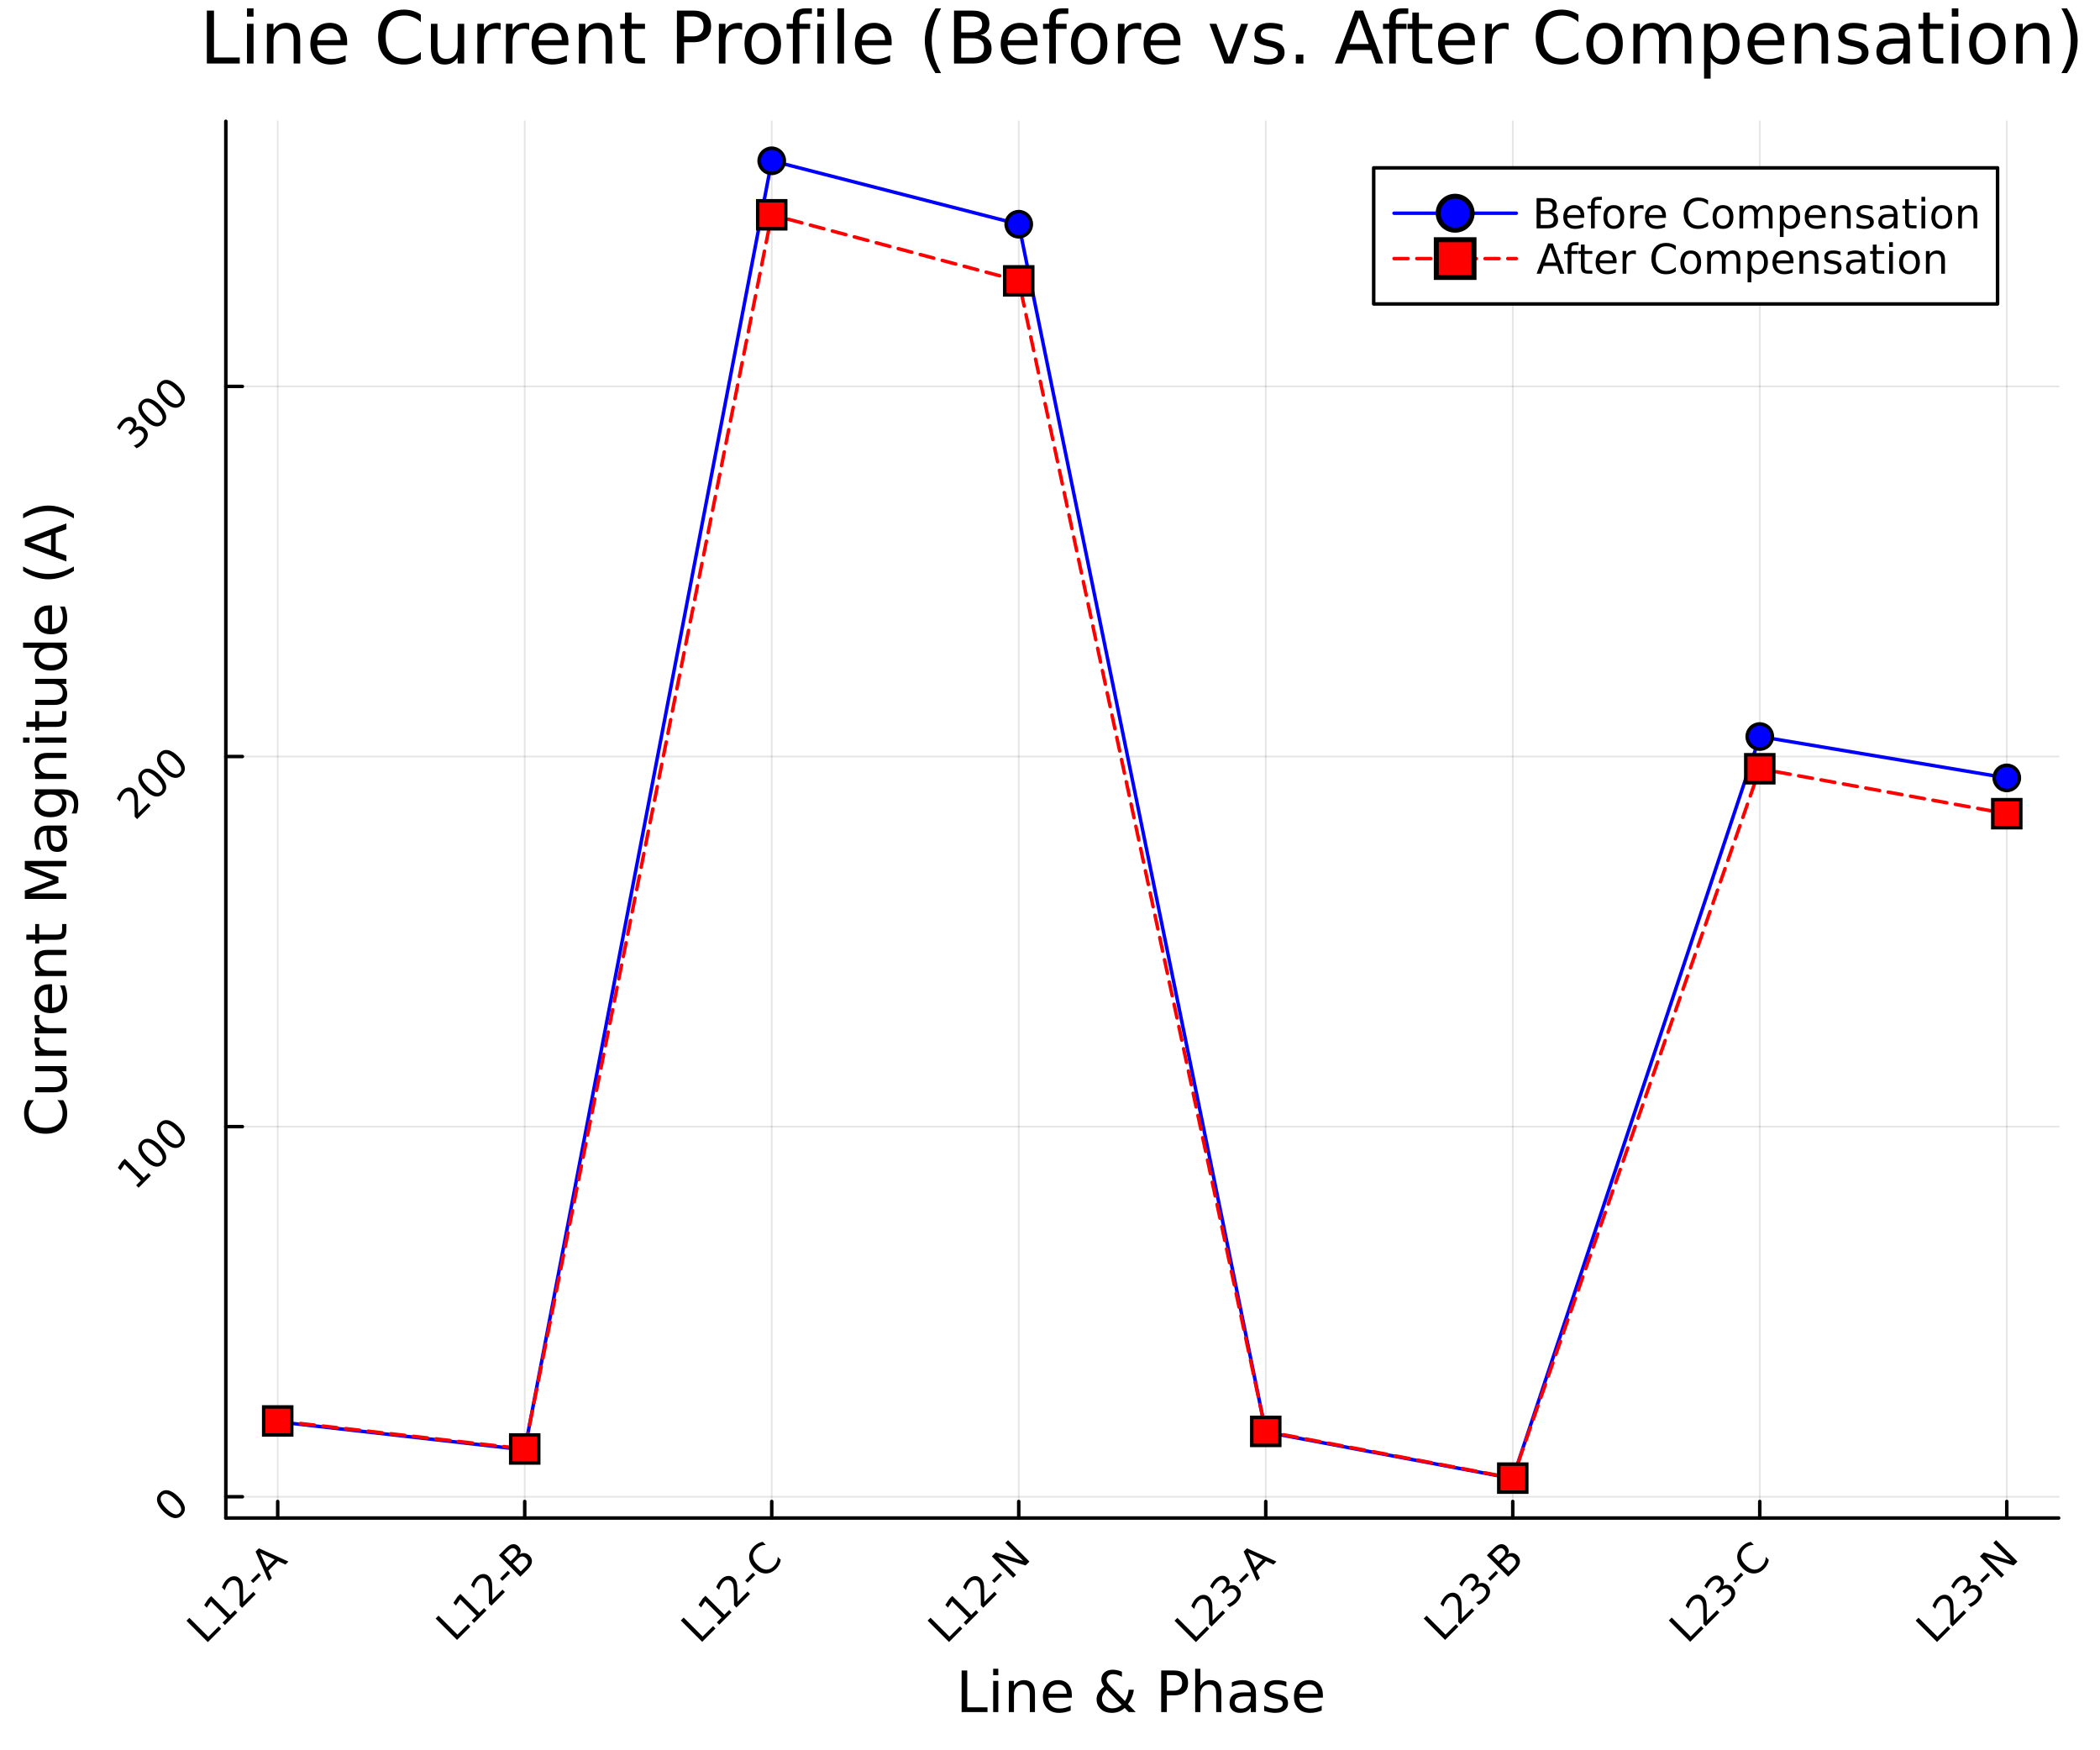 <svg xmlns="http://www.w3.org/2000/svg" xmlns:xlink="http://www.w3.org/1999/xlink" width="600" height="500" viewBox="0 0 2400 2000">
<rect x="0" y="0" width="2400" height="2000" fill="#333333" stroke="none"/>
<defs>
  <clipPath id="clip320">
    <rect x="0" y="0" width="2400" height="2000"></rect>
  </clipPath>
</defs>
<path clip-path="url(#clip320)" d="M0 2000 L2400 2000 L2400 -8.88178e-14 L0 -8.88178e-14  Z" fill="#ffffff" fill-rule="evenodd" fill-opacity="1"></path>
<defs>
  <clipPath id="clip321">
    <rect x="480" y="0" width="1681" height="1681"></rect>
  </clipPath>
</defs>
<path clip-path="url(#clip320)" d="M258.098 1734.6 L2352.76 1734.6 L2352.76 138.592 L258.098 138.592  Z" fill="#ffffff" fill-rule="evenodd" fill-opacity="1"></path>
<defs>
  <clipPath id="clip322">
    <rect x="258" y="138" width="2096" height="1597"></rect>
  </clipPath>
</defs>
<polyline clip-path="url(#clip322)" style="stroke:#000000; stroke-linecap:round; stroke-linejoin:round; stroke-width:2; stroke-opacity:0.1; fill:none" points="317.381,1734.6 317.381,138.592 "></polyline>
<polyline clip-path="url(#clip322)" style="stroke:#000000; stroke-linecap:round; stroke-linejoin:round; stroke-width:2; stroke-opacity:0.1; fill:none" points="599.68,1734.6 599.68,138.592 "></polyline>
<polyline clip-path="url(#clip322)" style="stroke:#000000; stroke-linecap:round; stroke-linejoin:round; stroke-width:2; stroke-opacity:0.1; fill:none" points="881.979,1734.6 881.979,138.592 "></polyline>
<polyline clip-path="url(#clip322)" style="stroke:#000000; stroke-linecap:round; stroke-linejoin:round; stroke-width:2; stroke-opacity:0.1; fill:none" points="1164.28,1734.6 1164.28,138.592 "></polyline>
<polyline clip-path="url(#clip322)" style="stroke:#000000; stroke-linecap:round; stroke-linejoin:round; stroke-width:2; stroke-opacity:0.1; fill:none" points="1446.58,1734.6 1446.58,138.592 "></polyline>
<polyline clip-path="url(#clip322)" style="stroke:#000000; stroke-linecap:round; stroke-linejoin:round; stroke-width:2; stroke-opacity:0.1; fill:none" points="1728.88,1734.6 1728.88,138.592 "></polyline>
<polyline clip-path="url(#clip322)" style="stroke:#000000; stroke-linecap:round; stroke-linejoin:round; stroke-width:2; stroke-opacity:0.1; fill:none" points="2011.17,1734.6 2011.17,138.592 "></polyline>
<polyline clip-path="url(#clip322)" style="stroke:#000000; stroke-linecap:round; stroke-linejoin:round; stroke-width:2; stroke-opacity:0.1; fill:none" points="2293.47,1734.6 2293.47,138.592 "></polyline>
<polyline clip-path="url(#clip322)" style="stroke:#000000; stroke-linecap:round; stroke-linejoin:round; stroke-width:2; stroke-opacity:0.1; fill:none" points="258.098,1710.28 2352.76,1710.28 "></polyline>
<polyline clip-path="url(#clip322)" style="stroke:#000000; stroke-linecap:round; stroke-linejoin:round; stroke-width:2; stroke-opacity:0.1; fill:none" points="258.098,1287.37 2352.76,1287.37 "></polyline>
<polyline clip-path="url(#clip322)" style="stroke:#000000; stroke-linecap:round; stroke-linejoin:round; stroke-width:2; stroke-opacity:0.1; fill:none" points="258.098,864.451 2352.76,864.451 "></polyline>
<polyline clip-path="url(#clip322)" style="stroke:#000000; stroke-linecap:round; stroke-linejoin:round; stroke-width:2; stroke-opacity:0.1; fill:none" points="258.098,441.537 2352.76,441.537 "></polyline>
<polyline clip-path="url(#clip320)" style="stroke:#000000; stroke-linecap:round; stroke-linejoin:round; stroke-width:4; stroke-opacity:1; fill:none" points="258.098,1734.6 2352.76,1734.6 "></polyline>
<polyline clip-path="url(#clip320)" style="stroke:#000000; stroke-linecap:round; stroke-linejoin:round; stroke-width:4; stroke-opacity:1; fill:none" points="317.381,1734.6 317.381,1715.7 "></polyline>
<polyline clip-path="url(#clip320)" style="stroke:#000000; stroke-linecap:round; stroke-linejoin:round; stroke-width:4; stroke-opacity:1; fill:none" points="599.68,1734.6 599.68,1715.7 "></polyline>
<polyline clip-path="url(#clip320)" style="stroke:#000000; stroke-linecap:round; stroke-linejoin:round; stroke-width:4; stroke-opacity:1; fill:none" points="881.979,1734.6 881.979,1715.7 "></polyline>
<polyline clip-path="url(#clip320)" style="stroke:#000000; stroke-linecap:round; stroke-linejoin:round; stroke-width:4; stroke-opacity:1; fill:none" points="1164.28,1734.6 1164.28,1715.7 "></polyline>
<polyline clip-path="url(#clip320)" style="stroke:#000000; stroke-linecap:round; stroke-linejoin:round; stroke-width:4; stroke-opacity:1; fill:none" points="1446.58,1734.6 1446.58,1715.7 "></polyline>
<polyline clip-path="url(#clip320)" style="stroke:#000000; stroke-linecap:round; stroke-linejoin:round; stroke-width:4; stroke-opacity:1; fill:none" points="1728.88,1734.6 1728.88,1715.7 "></polyline>
<polyline clip-path="url(#clip320)" style="stroke:#000000; stroke-linecap:round; stroke-linejoin:round; stroke-width:4; stroke-opacity:1; fill:none" points="2011.17,1734.6 2011.17,1715.7 "></polyline>
<polyline clip-path="url(#clip320)" style="stroke:#000000; stroke-linecap:round; stroke-linejoin:round; stroke-width:4; stroke-opacity:1; fill:none" points="2293.47,1734.6 2293.47,1715.7 "></polyline>
<path clip-path="url(#clip320)" d="M213.108 1851.96 L216.414 1848.66 L238.069 1870.31 L249.969 1858.41 L252.752 1861.2 L237.546 1876.4 L213.108 1851.96 Z" fill="#000000" fill-rule="nonzero" fill-opacity="1"></path><path clip-path="url(#clip320)" d="M254.306 1854.08 L259.708 1848.67 L241.065 1830.03 L236.367 1837.09 L233.355 1834.07 L238.02 1827.05 L241.327 1823.75 L262.982 1845.4 L268.383 1840 L271.166 1842.78 L257.089 1856.86 L254.306 1854.08 Z" fill="#000000" fill-rule="nonzero" fill-opacity="1"></path><path clip-path="url(#clip320)" d="M277.909 1830.47 L289.449 1818.93 L292.231 1821.72 L276.714 1837.23 L273.932 1834.45 Q273.866 1830.62 273.834 1824.11 Q273.801 1817.56 273.686 1815.77 Q273.49 1812.4 272.884 1810.55 Q272.279 1808.67 271.084 1807.48 Q269.136 1805.53 266.533 1805.68 Q263.947 1805.81 261.754 1808 Q260.199 1809.55 259.004 1811.83 Q257.826 1814.09 256.958 1817.15 L253.619 1813.81 Q254.814 1811.01 256.14 1808.87 Q257.466 1806.72 258.906 1805.28 Q262.703 1801.49 266.861 1801.13 Q271.018 1800.77 274.194 1803.94 Q275.7 1805.45 276.485 1807.38 Q277.271 1809.28 277.615 1812.6 Q277.68 1813.48 277.762 1817.95 Q277.827 1822.4 277.909 1830.47 Z" fill="#000000" fill-rule="nonzero" fill-opacity="1"></path><path clip-path="url(#clip320)" d="M286.699 1806.2 L295.521 1797.38 L298.206 1800.06 L289.383 1808.88 L286.699 1806.2 Z" fill="#000000" fill-rule="nonzero" fill-opacity="1"></path><path clip-path="url(#clip320)" d="M297.224 1774.36 L304.9 1791.01 L313.886 1782.02 L297.224 1774.36 M292.1 1772.97 L295.849 1769.22 L329.6 1784.35 L326.163 1787.79 L317.667 1783.74 L306.652 1794.76 L310.695 1803.25 L307.208 1806.74 L292.1 1772.97 Z" fill="#000000" fill-rule="nonzero" fill-opacity="1"></path><path clip-path="url(#clip320)" d="M497.895 1849.48 L501.201 1846.17 L522.856 1867.83 L534.756 1855.93 L537.538 1858.71 L522.332 1873.91 L497.895 1849.48 Z" fill="#000000" fill-rule="nonzero" fill-opacity="1"></path><path clip-path="url(#clip320)" d="M539.093 1851.59 L544.495 1846.19 L525.851 1827.54 L521.154 1834.6 L518.142 1831.59 L522.807 1824.56 L526.113 1821.26 L547.768 1842.91 L553.17 1837.51 L555.952 1840.29 L541.876 1854.37 L539.093 1851.59 Z" fill="#000000" fill-rule="nonzero" fill-opacity="1"></path><path clip-path="url(#clip320)" d="M562.696 1827.99 L574.236 1816.45 L577.018 1819.23 L561.501 1834.75 L558.719 1831.96 Q558.653 1828.13 558.62 1821.62 Q558.588 1815.07 558.473 1813.29 Q558.277 1809.91 557.671 1808.07 Q557.066 1806.18 555.871 1804.99 Q553.923 1803.04 551.32 1803.19 Q548.734 1803.32 546.541 1805.51 Q544.986 1807.07 543.791 1809.34 Q542.612 1811.6 541.745 1814.66 L538.406 1811.32 Q539.601 1808.52 540.927 1806.38 Q542.252 1804.24 543.693 1802.79 Q547.49 1799 551.648 1798.64 Q555.805 1798.28 558.981 1801.45 Q560.486 1802.96 561.272 1804.89 Q562.058 1806.79 562.402 1810.11 Q562.467 1811 562.549 1815.46 Q562.614 1819.92 562.696 1827.99 Z" fill="#000000" fill-rule="nonzero" fill-opacity="1"></path><path clip-path="url(#clip320)" d="M571.486 1803.71 L580.308 1794.89 L582.993 1797.57 L574.17 1806.4 L571.486 1803.71 Z" fill="#000000" fill-rule="nonzero" fill-opacity="1"></path><path clip-path="url(#clip320)" d="M586.201 1786.7 L595.154 1795.66 L600.457 1790.35 Q603.125 1787.69 603.305 1785.31 Q603.486 1782.91 601.21 1780.63 Q598.919 1778.34 596.545 1778.55 Q594.172 1778.73 591.504 1781.4 L586.201 1786.7 M576.151 1776.65 L583.516 1784.02 L588.41 1779.13 Q590.833 1776.7 591.111 1774.63 Q591.389 1772.51 589.524 1770.65 Q587.674 1768.8 585.562 1769.08 Q583.467 1769.34 581.045 1771.76 L576.151 1776.65 M570.127 1777.24 L578.573 1768.8 Q582.354 1765.02 585.972 1764.54 Q589.589 1764.07 592.486 1766.96 Q594.729 1769.21 595.007 1771.58 Q595.285 1773.95 593.583 1776.31 Q596.545 1774.4 599.557 1774.72 Q602.569 1775.02 605.057 1777.51 Q608.33 1780.78 607.889 1784.79 Q607.447 1788.8 603.338 1792.91 L594.565 1801.68 L570.127 1777.24 Z" fill="#000000" fill-rule="nonzero" fill-opacity="1"></path><path clip-path="url(#clip320)" d="M778.033 1851.64 L781.339 1848.33 L802.994 1869.99 L814.894 1858.09 L817.677 1860.87 L802.471 1876.07 L778.033 1851.64 Z" fill="#000000" fill-rule="nonzero" fill-opacity="1"></path><path clip-path="url(#clip320)" d="M819.232 1853.75 L824.633 1848.35 L805.99 1829.7 L801.292 1836.76 L798.28 1833.75 L802.945 1826.72 L806.252 1823.42 L827.907 1845.07 L833.308 1839.67 L836.091 1842.45 L822.014 1856.53 L819.232 1853.75 Z" fill="#000000" fill-rule="nonzero" fill-opacity="1"></path><path clip-path="url(#clip320)" d="M842.834 1830.15 L854.374 1818.61 L857.157 1821.39 L841.64 1836.91 L838.857 1834.12 Q838.791 1830.29 838.759 1823.78 Q838.726 1817.23 838.611 1815.45 Q838.415 1812.08 837.809 1810.23 Q837.204 1808.34 836.009 1807.15 Q834.061 1805.2 831.459 1805.35 Q828.872 1805.48 826.679 1807.67 Q825.124 1809.23 823.929 1811.5 Q822.751 1813.76 821.883 1816.82 L818.544 1813.48 Q819.739 1810.68 821.065 1808.54 Q822.391 1806.4 823.831 1804.96 Q827.628 1801.16 831.786 1800.8 Q835.943 1800.44 839.119 1803.61 Q840.625 1805.12 841.41 1807.05 Q842.196 1808.95 842.54 1812.27 Q842.605 1813.16 842.687 1817.62 Q842.753 1822.08 842.834 1830.15 Z" fill="#000000" fill-rule="nonzero" fill-opacity="1"></path><path clip-path="url(#clip320)" d="M851.624 1805.87 L860.447 1797.05 L863.131 1799.73 L854.308 1808.56 L851.624 1805.87 Z" fill="#000000" fill-rule="nonzero" fill-opacity="1"></path><path clip-path="url(#clip320)" d="M871.642 1761.79 L875.129 1765.28 Q871.904 1765.39 869.236 1766.52 Q866.585 1767.64 864.457 1769.76 Q860.266 1773.95 860.61 1778.75 Q860.938 1783.53 865.783 1788.37 Q870.611 1793.2 875.407 1793.55 Q880.186 1793.87 884.377 1789.68 Q886.505 1787.56 887.618 1784.9 Q888.747 1782.24 888.862 1779.01 L892.315 1782.47 Q891.759 1785.38 890.4 1787.92 Q889.058 1790.44 886.897 1792.6 Q881.349 1798.15 874.769 1797.95 Q868.172 1797.74 862.296 1791.86 Q856.404 1785.97 856.207 1779.39 Q855.994 1772.79 861.543 1767.24 Q863.737 1765.05 866.257 1763.71 Q868.778 1762.33 871.642 1761.79 Z" fill="#000000" fill-rule="nonzero" fill-opacity="1"></path><path clip-path="url(#clip320)" d="M1060.14 1851.83 L1063.44 1848.53 L1085.1 1870.18 L1097 1858.28 L1099.78 1861.07 L1084.57 1876.27 L1060.14 1851.83 Z" fill="#000000" fill-rule="nonzero" fill-opacity="1"></path><path clip-path="url(#clip320)" d="M1101.33 1853.95 L1106.74 1848.54 L1088.09 1829.9 L1083.39 1836.96 L1080.38 1833.94 L1085.05 1826.92 L1088.35 1823.62 L1110.01 1845.27 L1115.41 1839.87 L1118.19 1842.65 L1104.12 1856.73 L1101.33 1853.95 Z" fill="#000000" fill-rule="nonzero" fill-opacity="1"></path><path clip-path="url(#clip320)" d="M1124.94 1830.34 L1136.48 1818.8 L1139.26 1821.59 L1123.74 1837.1 L1120.96 1834.32 Q1120.89 1830.49 1120.86 1823.98 Q1120.83 1817.43 1120.71 1815.64 Q1120.52 1812.27 1119.91 1810.42 Q1119.31 1808.54 1118.11 1807.35 Q1116.16 1805.4 1113.56 1805.54 Q1110.97 1805.68 1108.78 1807.87 Q1107.23 1809.42 1106.03 1811.7 Q1104.85 1813.96 1103.99 1817.02 L1100.65 1813.68 Q1101.84 1810.88 1103.17 1808.74 Q1104.49 1806.59 1105.93 1805.15 Q1109.73 1801.35 1113.89 1800.99 Q1118.05 1800.63 1121.22 1803.81 Q1122.73 1805.32 1123.51 1807.25 Q1124.3 1809.15 1124.64 1812.47 Q1124.71 1813.35 1124.79 1817.82 Q1124.86 1822.27 1124.94 1830.34 Z" fill="#000000" fill-rule="nonzero" fill-opacity="1"></path><path clip-path="url(#clip320)" d="M1133.73 1806.07 L1142.55 1797.25 L1145.23 1799.93 L1136.41 1808.75 L1133.73 1806.07 Z" fill="#000000" fill-rule="nonzero" fill-opacity="1"></path><path clip-path="url(#clip320)" d="M1133.56 1778.41 L1138.02 1773.95 L1169.29 1783.56 L1148.85 1763.12 L1152.06 1759.91 L1176.5 1784.35 L1172.04 1788.8 L1140.76 1779.19 L1161.21 1799.64 L1158 1802.84 L1133.56 1778.41 Z" fill="#000000" fill-rule="nonzero" fill-opacity="1"></path><path clip-path="url(#clip320)" d="M1342.3 1851.96 L1345.61 1848.66 L1367.26 1870.31 L1379.16 1858.41 L1381.95 1861.2 L1366.74 1876.4 L1342.3 1851.96 Z" fill="#000000" fill-rule="nonzero" fill-opacity="1"></path><path clip-path="url(#clip320)" d="M1385.78 1851.8 L1397.32 1840.26 L1400.1 1843.04 L1384.58 1858.56 L1381.8 1855.78 Q1381.73 1851.95 1381.7 1845.43 Q1381.67 1838.89 1381.55 1837.1 Q1381.36 1833.73 1380.75 1831.88 Q1380.15 1830 1378.95 1828.8 Q1377 1826.86 1374.4 1827 Q1371.82 1827.13 1369.62 1829.33 Q1368.07 1830.88 1366.87 1833.16 Q1365.69 1835.42 1364.83 1838.48 L1361.49 1835.14 Q1362.68 1832.34 1364.01 1830.2 Q1365.33 1828.05 1366.77 1826.61 Q1370.57 1822.81 1374.73 1822.45 Q1378.89 1822.09 1382.06 1825.27 Q1383.57 1826.77 1384.35 1828.71 Q1385.14 1830.6 1385.48 1833.93 Q1385.55 1834.81 1385.63 1839.28 Q1385.7 1843.73 1385.78 1851.8 Z" fill="#000000" fill-rule="nonzero" fill-opacity="1"></path><path clip-path="url(#clip320)" d="M1403.88 1812.91 Q1406.76 1811.04 1409.69 1811.32 Q1412.64 1811.58 1414.99 1813.94 Q1418.61 1817.56 1418.1 1822.03 Q1417.6 1826.5 1413.01 1831.08 Q1411.48 1832.62 1409.53 1833.94 Q1407.61 1835.27 1405.27 1836.4 L1402.08 1833.21 Q1404.26 1832.63 1406.3 1831.41 Q1408.35 1830.18 1410.13 1828.39 Q1413.24 1825.28 1413.64 1822.44 Q1414.04 1819.57 1411.7 1817.23 Q1409.54 1815.07 1406.81 1815.38 Q1404.08 1815.66 1401.38 1818.36 L1398.53 1821.21 L1395.81 1818.49 L1398.79 1815.51 Q1401.23 1813.07 1401.56 1810.82 Q1401.87 1808.54 1400.03 1806.71 Q1398.15 1804.82 1395.81 1805.17 Q1393.47 1805.48 1390.98 1807.97 Q1389.62 1809.33 1388.36 1811.18 Q1387.1 1813.02 1385.86 1815.51 L1382.91 1812.57 Q1384.27 1810.16 1385.65 1808.26 Q1387.04 1806.35 1388.49 1804.89 Q1392.26 1801.13 1396.17 1800.65 Q1400.07 1800.16 1402.98 1803.07 Q1405.01 1805.1 1405.26 1807.67 Q1405.48 1810.23 1403.88 1812.91 Z" fill="#000000" fill-rule="nonzero" fill-opacity="1"></path><path clip-path="url(#clip320)" d="M1415.89 1806.2 L1424.72 1797.38 L1427.4 1800.06 L1418.58 1808.88 L1415.89 1806.2 Z" fill="#000000" fill-rule="nonzero" fill-opacity="1"></path><path clip-path="url(#clip320)" d="M1426.42 1774.36 L1434.1 1791.01 L1443.08 1782.02 L1426.42 1774.36 M1421.3 1772.97 L1425.04 1769.22 L1458.8 1784.35 L1455.36 1787.79 L1446.86 1783.74 L1435.85 1794.76 L1439.89 1803.25 L1436.4 1806.74 L1421.3 1772.97 Z" fill="#000000" fill-rule="nonzero" fill-opacity="1"></path><path clip-path="url(#clip320)" d="M1627.09 1849.48 L1630.4 1846.17 L1652.05 1867.83 L1663.95 1855.93 L1666.73 1858.71 L1651.53 1873.91 L1627.09 1849.48 Z" fill="#000000" fill-rule="nonzero" fill-opacity="1"></path><path clip-path="url(#clip320)" d="M1670.56 1849.31 L1682.1 1837.77 L1684.89 1840.56 L1669.37 1856.07 L1666.59 1853.29 Q1666.52 1849.46 1666.49 1842.95 Q1666.46 1836.4 1666.34 1834.61 Q1666.14 1831.24 1665.54 1829.39 Q1664.93 1827.51 1663.74 1826.32 Q1661.79 1824.37 1659.19 1824.52 Q1656.6 1824.65 1654.41 1826.84 Q1652.85 1828.39 1651.66 1830.67 Q1650.48 1832.93 1649.61 1835.99 L1646.27 1832.65 Q1647.47 1829.85 1648.79 1827.71 Q1650.12 1825.56 1651.56 1824.12 Q1655.36 1820.33 1659.52 1819.96 Q1663.67 1819.6 1666.85 1822.78 Q1668.35 1824.29 1669.14 1826.22 Q1669.93 1828.12 1670.27 1831.44 Q1670.33 1832.32 1670.42 1836.79 Q1670.48 1841.24 1670.56 1849.31 Z" fill="#000000" fill-rule="nonzero" fill-opacity="1"></path><path clip-path="url(#clip320)" d="M1688.67 1810.42 Q1691.55 1808.56 1694.48 1808.83 Q1697.42 1809.1 1699.78 1811.45 Q1703.4 1815.07 1702.89 1819.54 Q1702.38 1824.01 1697.8 1828.59 Q1696.26 1830.13 1694.31 1831.46 Q1692.4 1832.78 1690.06 1833.91 L1686.87 1830.72 Q1689.04 1830.15 1691.09 1828.92 Q1693.14 1827.69 1694.92 1825.91 Q1698.03 1822.8 1698.42 1819.95 Q1698.83 1817.08 1696.49 1814.74 Q1694.33 1812.58 1691.6 1812.89 Q1688.86 1813.17 1686.16 1815.87 L1683.31 1818.72 L1680.6 1816 L1683.58 1813.02 Q1686.02 1810.59 1686.34 1808.33 Q1686.65 1806.05 1684.82 1804.22 Q1682.94 1802.34 1680.6 1802.68 Q1678.26 1802.99 1675.77 1805.48 Q1674.41 1806.84 1673.15 1808.69 Q1671.89 1810.54 1670.65 1813.02 L1667.7 1810.08 Q1669.06 1807.67 1670.43 1805.77 Q1671.82 1803.86 1673.28 1802.4 Q1677.05 1798.64 1680.96 1798.16 Q1684.85 1797.67 1687.77 1800.59 Q1689.8 1802.61 1690.04 1805.18 Q1690.27 1807.74 1688.67 1810.42 Z" fill="#000000" fill-rule="nonzero" fill-opacity="1"></path><path clip-path="url(#clip320)" d="M1700.68 1803.71 L1709.5 1794.89 L1712.19 1797.57 L1703.37 1806.4 L1700.68 1803.71 Z" fill="#000000" fill-rule="nonzero" fill-opacity="1"></path><path clip-path="url(#clip320)" d="M1715.4 1786.7 L1724.35 1795.66 L1729.65 1790.35 Q1732.32 1787.69 1732.5 1785.31 Q1732.68 1782.91 1730.41 1780.63 Q1728.11 1778.34 1725.74 1778.55 Q1723.37 1778.73 1720.7 1781.4 L1715.4 1786.7 M1705.35 1776.65 L1712.71 1784.02 L1717.61 1779.13 Q1720.03 1776.7 1720.31 1774.63 Q1720.58 1772.51 1718.72 1770.65 Q1716.87 1768.8 1714.76 1769.08 Q1712.66 1769.34 1710.24 1771.76 L1705.35 1776.65 M1699.32 1777.24 L1707.77 1768.8 Q1711.55 1765.02 1715.17 1764.54 Q1718.78 1764.07 1721.68 1766.96 Q1723.92 1769.21 1724.2 1771.58 Q1724.48 1773.95 1722.78 1776.31 Q1725.74 1774.4 1728.75 1774.72 Q1731.76 1775.02 1734.25 1777.51 Q1737.53 1780.78 1737.08 1784.79 Q1736.64 1788.8 1732.53 1792.91 L1723.76 1801.68 L1699.32 1777.24 Z" fill="#000000" fill-rule="nonzero" fill-opacity="1"></path><path clip-path="url(#clip320)" d="M1907.23 1851.64 L1910.53 1848.33 L1932.19 1869.99 L1944.09 1858.09 L1946.87 1860.87 L1931.67 1876.07 L1907.23 1851.64 Z" fill="#000000" fill-rule="nonzero" fill-opacity="1"></path><path clip-path="url(#clip320)" d="M1950.7 1851.47 L1962.24 1839.93 L1965.02 1842.72 L1949.51 1858.23 L1946.72 1855.45 Q1946.66 1851.62 1946.63 1845.11 Q1946.59 1838.56 1946.48 1836.78 Q1946.28 1833.4 1945.68 1831.55 Q1945.07 1829.67 1943.88 1828.48 Q1941.93 1826.53 1939.33 1826.68 Q1936.74 1826.81 1934.55 1829 Q1932.99 1830.56 1931.8 1832.83 Q1930.62 1835.09 1929.75 1838.15 L1926.41 1834.81 Q1927.61 1832.01 1928.93 1829.87 Q1930.26 1827.72 1931.7 1826.28 Q1935.5 1822.49 1939.65 1822.13 Q1943.81 1821.77 1946.99 1824.94 Q1948.49 1826.45 1949.28 1828.38 Q1950.06 1830.28 1950.41 1833.6 Q1950.47 1834.48 1950.55 1838.95 Q1950.62 1843.4 1950.7 1851.47 Z" fill="#000000" fill-rule="nonzero" fill-opacity="1"></path><path clip-path="url(#clip320)" d="M1968.81 1812.58 Q1971.69 1810.72 1974.62 1811 Q1977.56 1811.26 1979.92 1813.61 Q1983.54 1817.23 1983.03 1821.7 Q1982.52 1826.17 1977.94 1830.75 Q1976.4 1832.29 1974.45 1833.62 Q1972.54 1834.94 1970.2 1836.07 L1967 1832.88 Q1969.18 1832.31 1971.23 1831.08 Q1973.27 1829.85 1975.06 1828.07 Q1978.17 1824.96 1978.56 1822.11 Q1978.97 1819.24 1976.63 1816.9 Q1974.47 1814.74 1971.74 1815.05 Q1969 1815.33 1966.3 1818.03 L1963.45 1820.88 L1960.74 1818.16 L1963.71 1815.19 Q1966.15 1812.75 1966.48 1810.49 Q1966.79 1808.21 1964.96 1806.38 Q1963.08 1804.5 1960.74 1804.84 Q1958.4 1805.15 1955.91 1807.64 Q1954.55 1809 1953.29 1810.85 Q1952.03 1812.7 1950.78 1815.19 L1947.84 1812.24 Q1949.2 1809.83 1950.57 1807.93 Q1951.96 1806.02 1953.42 1804.56 Q1957.18 1800.8 1961.1 1800.32 Q1964.99 1799.83 1967.91 1802.75 Q1969.93 1804.78 1970.18 1807.35 Q1970.41 1809.9 1968.81 1812.58 Z" fill="#000000" fill-rule="nonzero" fill-opacity="1"></path><path clip-path="url(#clip320)" d="M1980.82 1805.87 L1989.64 1797.05 L1992.33 1799.73 L1983.5 1808.56 L1980.82 1805.87 Z" fill="#000000" fill-rule="nonzero" fill-opacity="1"></path><path clip-path="url(#clip320)" d="M2000.84 1761.79 L2004.32 1765.28 Q2001.1 1765.39 1998.43 1766.52 Q1995.78 1767.64 1993.65 1769.76 Q1989.46 1773.95 1989.81 1778.75 Q1990.13 1783.53 1994.98 1788.37 Q1999.81 1793.2 2004.6 1793.55 Q2009.38 1793.87 2013.57 1789.68 Q2015.7 1787.56 2016.81 1784.9 Q2017.94 1782.24 2018.06 1779.01 L2021.51 1782.47 Q2020.95 1785.38 2019.6 1787.92 Q2018.25 1790.44 2016.09 1792.6 Q2010.54 1798.15 2003.96 1797.95 Q1997.37 1797.74 1991.49 1791.86 Q1985.6 1785.97 1985.4 1779.39 Q1985.19 1772.79 1990.74 1767.24 Q1992.93 1765.05 1995.45 1763.71 Q1997.97 1762.33 2000.84 1761.79 Z" fill="#000000" fill-rule="nonzero" fill-opacity="1"></path><path clip-path="url(#clip320)" d="M2189.33 1851.83 L2192.64 1848.53 L2214.29 1870.18 L2226.19 1858.28 L2228.97 1861.07 L2213.77 1876.27 L2189.33 1851.83 Z" fill="#000000" fill-rule="nonzero" fill-opacity="1"></path><path clip-path="url(#clip320)" d="M2232.8 1851.67 L2244.34 1840.13 L2247.13 1842.91 L2231.61 1858.43 L2228.83 1855.65 Q2228.76 1851.82 2228.73 1845.3 Q2228.7 1838.76 2228.58 1836.97 Q2228.39 1833.6 2227.78 1831.75 Q2227.17 1829.87 2225.98 1828.67 Q2224.03 1826.72 2221.43 1826.87 Q2218.84 1827 2216.65 1829.2 Q2215.09 1830.75 2213.9 1833.03 Q2212.72 1835.29 2211.85 1838.35 L2208.51 1835.01 Q2209.71 1832.21 2211.04 1830.06 Q2212.36 1827.92 2213.8 1826.48 Q2217.6 1822.68 2221.76 1822.32 Q2225.91 1821.96 2229.09 1825.14 Q2230.59 1826.64 2231.38 1828.57 Q2232.17 1830.47 2232.51 1833.8 Q2232.58 1834.68 2232.66 1839.15 Q2232.72 1843.6 2232.8 1851.67 Z" fill="#000000" fill-rule="nonzero" fill-opacity="1"></path><path clip-path="url(#clip320)" d="M2250.91 1812.78 Q2253.79 1810.91 2256.72 1811.19 Q2259.66 1811.45 2262.02 1813.81 Q2265.64 1817.43 2265.13 1821.9 Q2264.62 1826.36 2260.04 1830.95 Q2258.5 1832.49 2256.55 1833.81 Q2254.64 1835.14 2252.3 1836.27 L2249.11 1833.08 Q2251.28 1832.5 2253.33 1831.28 Q2255.38 1830.05 2257.16 1828.26 Q2260.27 1825.15 2260.66 1822.31 Q2261.07 1819.44 2258.73 1817.1 Q2256.57 1814.94 2253.84 1815.25 Q2251.1 1815.53 2248.4 1818.23 L2245.56 1821.08 L2242.84 1818.36 L2245.82 1815.38 Q2248.26 1812.94 2248.58 1810.68 Q2248.89 1808.41 2247.06 1806.58 Q2245.18 1804.69 2242.84 1805.04 Q2240.5 1805.35 2238.01 1807.84 Q2236.65 1809.19 2235.39 1811.04 Q2234.13 1812.89 2232.89 1815.38 L2229.94 1812.44 Q2231.3 1810.03 2232.67 1808.13 Q2234.07 1806.22 2235.52 1804.76 Q2239.29 1800.99 2243.2 1800.52 Q2247.09 1800.03 2250.01 1802.94 Q2252.04 1804.97 2252.28 1807.54 Q2252.51 1810.09 2250.91 1812.78 Z" fill="#000000" fill-rule="nonzero" fill-opacity="1"></path><path clip-path="url(#clip320)" d="M2262.92 1806.07 L2271.74 1797.25 L2274.43 1799.93 L2265.61 1808.75 L2262.92 1806.07 Z" fill="#000000" fill-rule="nonzero" fill-opacity="1"></path><path clip-path="url(#clip320)" d="M2262.76 1778.41 L2267.21 1773.95 L2298.49 1783.56 L2278.05 1763.12 L2281.25 1759.91 L2305.69 1784.35 L2301.24 1788.8 L2269.96 1779.19 L2290.4 1799.64 L2287.2 1802.84 L2262.76 1778.41 Z" fill="#000000" fill-rule="nonzero" fill-opacity="1"></path><path clip-path="url(#clip320)" d="M1098.99 1908.82 L1105.42 1908.82 L1105.42 1950.92 L1128.56 1950.92 L1128.56 1956.34 L1098.99 1956.34 L1098.99 1908.82 Z" fill="#000000" fill-rule="nonzero" fill-opacity="1"></path><path clip-path="url(#clip320)" d="M1135.05 1920.69 L1140.91 1920.69 L1140.91 1956.34 L1135.05 1956.34 L1135.05 1920.69 M1135.05 1906.81 L1140.91 1906.81 L1140.91 1914.23 L1135.05 1914.23 L1135.05 1906.81 Z" fill="#000000" fill-rule="nonzero" fill-opacity="1"></path><path clip-path="url(#clip320)" d="M1182.79 1934.82 L1182.79 1956.34 L1176.94 1956.34 L1176.94 1935.01 Q1176.94 1929.95 1174.96 1927.44 Q1172.99 1924.92 1169.04 1924.92 Q1164.3 1924.92 1161.56 1927.94 Q1158.82 1930.97 1158.82 1936.19 L1158.82 1956.34 L1152.94 1956.34 L1152.94 1920.69 L1158.82 1920.69 L1158.82 1926.23 Q1160.93 1923.01 1163.76 1921.42 Q1166.62 1919.83 1170.35 1919.83 Q1176.49 1919.83 1179.64 1923.65 Q1182.79 1927.44 1182.79 1934.82 Z" fill="#000000" fill-rule="nonzero" fill-opacity="1"></path><path clip-path="url(#clip320)" d="M1224.96 1937.05 L1224.96 1939.91 L1198.04 1939.91 Q1198.42 1945.96 1201.67 1949.14 Q1204.94 1952.29 1210.77 1952.29 Q1214.14 1952.29 1217.29 1951.47 Q1220.48 1950.64 1223.6 1948.98 L1223.6 1954.52 Q1220.44 1955.86 1217.13 1956.56 Q1213.82 1957.26 1210.42 1957.26 Q1201.89 1957.26 1196.89 1952.29 Q1191.93 1947.33 1191.93 1938.86 Q1191.93 1930.11 1196.64 1924.98 Q1201.38 1919.83 1209.4 1919.83 Q1216.59 1919.83 1220.76 1924.48 Q1224.96 1929.09 1224.96 1937.05 M1219.11 1935.33 Q1219.04 1930.52 1216.4 1927.66 Q1213.79 1924.79 1209.46 1924.79 Q1204.56 1924.79 1201.6 1927.56 Q1198.67 1930.33 1198.23 1935.36 L1219.11 1935.33 Z" fill="#000000" fill-rule="nonzero" fill-opacity="1"></path><path clip-path="url(#clip320)" d="M1265 1930.78 Q1262.11 1933.36 1260.74 1935.93 Q1259.4 1938.48 1259.4 1941.28 Q1259.4 1945.93 1262.78 1949.02 Q1266.15 1952.1 1271.24 1952.1 Q1274.27 1952.1 1276.91 1951.12 Q1279.55 1950.1 1281.87 1948.06 L1265 1930.78 M1269.49 1927.21 L1285.66 1943.76 Q1287.54 1940.93 1288.59 1937.72 Q1289.64 1934.47 1289.83 1930.84 L1295.75 1930.84 Q1295.37 1935.04 1293.71 1939.15 Q1292.06 1943.25 1289.1 1947.26 L1297.98 1956.34 L1289.96 1956.34 L1285.41 1951.66 Q1282.1 1954.49 1278.47 1955.89 Q1274.84 1957.26 1270.67 1957.26 Q1263 1957.26 1258.13 1952.9 Q1253.26 1948.51 1253.26 1941.66 Q1253.26 1937.59 1255.39 1934.02 Q1257.53 1930.43 1261.79 1927.28 Q1260.26 1925.27 1259.47 1923.3 Q1258.67 1921.29 1258.67 1919.38 Q1258.67 1914.23 1262.2 1911.11 Q1265.74 1907.96 1271.59 1907.96 Q1274.24 1907.96 1276.85 1908.53 Q1279.49 1909.1 1282.19 1910.25 L1282.19 1916.04 Q1279.42 1914.54 1276.91 1913.78 Q1274.39 1912.99 1272.23 1912.99 Q1268.89 1912.99 1266.79 1914.77 Q1264.72 1916.52 1264.72 1919.32 Q1264.72 1920.94 1265.64 1922.6 Q1266.6 1924.22 1269.49 1927.21 Z" fill="#000000" fill-rule="nonzero" fill-opacity="1"></path><path clip-path="url(#clip320)" d="M1333.53 1914.1 L1333.53 1931.95 L1341.62 1931.95 Q1346.1 1931.95 1348.55 1929.63 Q1351.01 1927.31 1351.01 1923.01 Q1351.01 1918.75 1348.55 1916.42 Q1346.1 1914.1 1341.62 1914.1 L1333.53 1914.1 M1327.1 1908.82 L1341.62 1908.82 Q1349.61 1908.82 1353.68 1912.44 Q1357.79 1916.04 1357.79 1923.01 Q1357.79 1930.05 1353.68 1933.64 Q1349.61 1937.24 1341.62 1937.24 L1333.53 1937.24 L1333.53 1956.34 L1327.1 1956.34 L1327.1 1908.82 Z" fill="#000000" fill-rule="nonzero" fill-opacity="1"></path><path clip-path="url(#clip320)" d="M1395.79 1934.82 L1395.79 1956.34 L1389.93 1956.34 L1389.93 1935.01 Q1389.93 1929.95 1387.96 1927.44 Q1385.99 1924.92 1382.04 1924.92 Q1377.3 1924.92 1374.56 1927.94 Q1371.82 1930.97 1371.82 1936.19 L1371.82 1956.34 L1365.93 1956.34 L1365.93 1906.81 L1371.82 1906.81 L1371.82 1926.23 Q1373.92 1923.01 1376.75 1921.42 Q1379.62 1919.83 1383.34 1919.83 Q1389.49 1919.83 1392.64 1923.65 Q1395.79 1927.44 1395.79 1934.82 Z" fill="#000000" fill-rule="nonzero" fill-opacity="1"></path><path clip-path="url(#clip320)" d="M1423.67 1938.42 Q1416.57 1938.42 1413.84 1940.04 Q1411.1 1941.66 1411.1 1945.58 Q1411.1 1948.7 1413.13 1950.54 Q1415.2 1952.36 1418.74 1952.36 Q1423.61 1952.36 1426.53 1948.92 Q1429.49 1945.45 1429.49 1939.72 L1429.49 1938.42 L1423.67 1938.42 M1435.35 1936 L1435.35 1956.34 L1429.49 1956.34 L1429.49 1950.92 Q1427.49 1954.17 1424.5 1955.73 Q1421.51 1957.26 1417.18 1957.26 Q1411.7 1957.26 1408.46 1954.2 Q1405.24 1951.12 1405.24 1945.96 Q1405.24 1939.94 1409.25 1936.89 Q1413.29 1933.83 1421.28 1933.83 L1429.49 1933.83 L1429.49 1933.26 Q1429.49 1929.22 1426.82 1927.02 Q1424.18 1924.79 1419.37 1924.79 Q1416.32 1924.79 1413.42 1925.53 Q1410.52 1926.26 1407.85 1927.72 L1407.85 1922.31 Q1411.07 1921.07 1414.09 1920.46 Q1417.11 1919.83 1419.98 1919.83 Q1427.71 1919.83 1431.53 1923.84 Q1435.35 1927.85 1435.35 1936 Z" fill="#000000" fill-rule="nonzero" fill-opacity="1"></path><path clip-path="url(#clip320)" d="M1470.14 1921.74 L1470.14 1927.28 Q1467.66 1926 1464.98 1925.37 Q1462.31 1924.73 1459.45 1924.73 Q1455.08 1924.73 1452.89 1926.07 Q1450.72 1927.4 1450.72 1930.08 Q1450.72 1932.11 1452.28 1933.29 Q1453.84 1934.44 1458.55 1935.49 L1460.56 1935.93 Q1466.8 1937.27 1469.41 1939.72 Q1472.05 1942.14 1472.05 1946.5 Q1472.05 1951.47 1468.1 1954.36 Q1464.19 1957.26 1457.31 1957.26 Q1454.45 1957.26 1451.33 1956.69 Q1448.24 1956.14 1444.8 1955.03 L1444.8 1948.98 Q1448.05 1950.67 1451.2 1951.53 Q1454.35 1952.36 1457.44 1952.36 Q1461.58 1952.36 1463.81 1950.96 Q1466.03 1949.52 1466.03 1946.95 Q1466.03 1944.56 1464.41 1943.29 Q1462.82 1942.01 1457.38 1940.84 L1455.34 1940.36 Q1449.9 1939.21 1447.48 1936.86 Q1445.06 1934.47 1445.06 1930.33 Q1445.06 1925.3 1448.62 1922.57 Q1452.19 1919.83 1458.75 1919.83 Q1461.99 1919.83 1464.86 1920.31 Q1467.72 1920.78 1470.14 1921.74 Z" fill="#000000" fill-rule="nonzero" fill-opacity="1"></path><path clip-path="url(#clip320)" d="M1511.87 1937.05 L1511.87 1939.91 L1484.94 1939.91 Q1485.32 1945.96 1488.57 1949.14 Q1491.85 1952.29 1497.67 1952.29 Q1501.05 1952.29 1504.2 1951.47 Q1507.38 1950.64 1510.5 1948.98 L1510.5 1954.52 Q1507.35 1955.86 1504.04 1956.56 Q1500.73 1957.26 1497.32 1957.26 Q1488.79 1957.26 1483.79 1952.29 Q1478.83 1947.33 1478.83 1938.86 Q1478.83 1930.11 1483.54 1924.98 Q1488.28 1919.83 1496.3 1919.83 Q1503.5 1919.83 1507.67 1924.48 Q1511.87 1929.09 1511.87 1937.05 M1506.01 1935.33 Q1505.95 1930.52 1503.31 1927.66 Q1500.7 1924.79 1496.37 1924.79 Q1491.46 1924.79 1488.5 1927.56 Q1485.58 1930.33 1485.13 1935.36 L1506.01 1935.33 Z" fill="#000000" fill-rule="nonzero" fill-opacity="1"></path><polyline clip-path="url(#clip320)" style="stroke:#000000; stroke-linecap:round; stroke-linejoin:round; stroke-width:4; stroke-opacity:1; fill:none" points="258.098,1734.6 258.098,138.592 "></polyline>
<polyline clip-path="url(#clip320)" style="stroke:#000000; stroke-linecap:round; stroke-linejoin:round; stroke-width:4; stroke-opacity:1; fill:none" points="258.098,1710.28 276.996,1710.28 "></polyline>
<polyline clip-path="url(#clip320)" style="stroke:#000000; stroke-linecap:round; stroke-linejoin:round; stroke-width:4; stroke-opacity:1; fill:none" points="258.098,1287.37 276.996,1287.37 "></polyline>
<polyline clip-path="url(#clip320)" style="stroke:#000000; stroke-linecap:round; stroke-linejoin:round; stroke-width:4; stroke-opacity:1; fill:none" points="258.098,864.451 276.996,864.451 "></polyline>
<polyline clip-path="url(#clip320)" style="stroke:#000000; stroke-linecap:round; stroke-linejoin:round; stroke-width:4; stroke-opacity:1; fill:none" points="258.098,441.537 276.996,441.537 "></polyline>
<path clip-path="url(#clip320)" d="M185.282 1708.68 Q182.729 1711.24 183.956 1715.05 Q185.184 1718.83 190.225 1723.87 Q195.25 1728.9 199.048 1730.14 Q202.845 1731.35 205.399 1728.8 Q207.969 1726.23 206.741 1722.45 Q205.513 1718.63 200.488 1713.61 Q195.447 1708.57 191.649 1707.36 Q187.852 1706.11 185.282 1708.68 M182.663 1706.06 Q186.772 1701.96 192.19 1703.05 Q197.607 1704.12 203.795 1710.3 Q209.965 1716.47 211.046 1721.91 Q212.126 1727.31 208.018 1731.42 Q203.909 1735.53 198.491 1734.46 Q193.074 1733.37 186.903 1727.2 Q180.716 1721.01 179.635 1715.61 Q178.555 1710.17 182.663 1706.06 Z" fill="#000000" fill-rule="nonzero" fill-opacity="1"></path><path clip-path="url(#clip320)" d="M155.607 1354.4 L161.008 1349 L142.365 1330.36 L137.667 1337.41 L134.656 1334.4 L139.321 1327.38 L142.627 1324.07 L164.282 1345.73 L169.683 1340.32 L172.466 1343.11 L158.389 1357.18 L155.607 1354.4 Z" fill="#000000" fill-rule="nonzero" fill-opacity="1"></path><path clip-path="url(#clip320)" d="M163.955 1307.1 Q161.401 1309.65 162.629 1313.46 Q163.856 1317.25 168.898 1322.29 Q173.923 1327.31 177.72 1328.56 Q181.518 1329.77 184.071 1327.21 Q186.641 1324.64 185.413 1320.86 Q184.186 1317.05 179.161 1312.02 Q174.119 1306.98 170.322 1305.77 Q166.524 1304.53 163.955 1307.1 M161.336 1304.48 Q165.444 1300.37 170.862 1301.47 Q176.28 1302.53 182.467 1308.72 Q188.638 1314.89 189.718 1320.32 Q190.798 1325.72 186.69 1329.83 Q182.582 1333.94 177.164 1332.88 Q171.746 1331.78 165.575 1325.61 Q159.388 1319.42 158.308 1314.02 Q157.227 1308.59 161.336 1304.48 Z" fill="#000000" fill-rule="nonzero" fill-opacity="1"></path><path clip-path="url(#clip320)" d="M185.282 1285.77 Q182.729 1288.32 183.956 1292.14 Q185.184 1295.92 190.225 1300.96 Q195.25 1305.98 199.048 1307.23 Q202.845 1308.44 205.399 1305.89 Q207.969 1303.32 206.741 1299.53 Q205.513 1295.72 200.488 1290.7 Q195.447 1285.65 191.649 1284.44 Q187.852 1283.2 185.282 1285.77 M182.663 1283.15 Q186.772 1279.04 192.19 1280.14 Q197.607 1281.2 203.795 1287.39 Q209.965 1293.56 211.046 1298.99 Q212.126 1304.4 208.018 1308.5 Q203.909 1312.61 198.491 1311.55 Q193.074 1310.45 186.903 1304.28 Q180.716 1298.09 179.635 1292.69 Q178.555 1287.26 182.663 1283.15 Z" fill="#000000" fill-rule="nonzero" fill-opacity="1"></path><path clip-path="url(#clip320)" d="M157.882 929.212 L169.422 917.672 L172.204 920.455 L156.687 935.972 L153.905 933.189 Q153.839 929.359 153.806 922.845 Q153.774 916.297 153.659 914.513 Q153.463 911.141 152.857 909.292 Q152.251 907.409 151.057 906.215 Q149.109 904.267 146.506 904.414 Q143.92 904.545 141.727 906.738 Q140.172 908.293 138.977 910.569 Q137.798 912.827 136.931 915.888 L133.592 912.549 Q134.787 909.75 136.112 907.606 Q137.438 905.462 138.879 904.021 Q142.676 900.224 146.834 899.864 Q150.991 899.504 154.166 902.679 Q155.672 904.185 156.458 906.116 Q157.244 908.015 157.587 911.338 Q157.653 912.222 157.735 916.69 Q157.8 921.142 157.882 929.212 Z" fill="#000000" fill-rule="nonzero" fill-opacity="1"></path><path clip-path="url(#clip320)" d="M163.955 884.183 Q161.401 886.737 162.629 890.55 Q163.856 894.331 168.898 899.373 Q173.923 904.398 177.72 905.642 Q181.518 906.853 184.071 904.3 Q186.641 901.73 185.413 897.949 Q184.186 894.135 179.161 889.11 Q174.119 884.069 170.322 882.857 Q166.524 881.613 163.955 884.183 M161.336 881.564 Q165.444 877.456 170.862 878.552 Q176.28 879.616 182.467 885.804 Q188.638 891.974 189.718 897.409 Q190.798 902.81 186.69 906.918 Q182.582 911.027 177.164 909.963 Q171.746 908.866 165.575 902.695 Q159.388 896.508 158.308 891.107 Q157.227 885.673 161.336 881.564 Z" fill="#000000" fill-rule="nonzero" fill-opacity="1"></path><path clip-path="url(#clip320)" d="M185.282 862.855 Q182.729 865.409 183.956 869.223 Q185.184 873.004 190.225 878.045 Q195.25 883.07 199.048 884.314 Q202.845 885.525 205.399 882.972 Q207.969 880.402 206.741 876.621 Q205.513 872.807 200.488 867.782 Q195.447 862.741 191.649 861.53 Q187.852 860.286 185.282 862.855 M182.663 860.237 Q186.772 856.128 192.19 857.225 Q197.607 858.289 203.795 864.476 Q209.965 870.647 211.046 876.081 Q212.126 881.482 208.018 885.591 Q203.909 889.699 198.491 888.635 Q193.074 887.539 186.903 881.368 Q180.716 875.181 179.635 869.779 Q178.555 864.345 182.663 860.237 Z" fill="#000000" fill-rule="nonzero" fill-opacity="1"></path><path clip-path="url(#clip320)" d="M154.658 488.735 Q157.538 486.869 160.468 487.147 Q163.414 487.409 165.771 489.766 Q169.389 493.384 168.881 497.852 Q168.374 502.321 163.791 506.904 Q162.252 508.442 160.305 509.768 Q158.389 511.094 156.049 512.223 L152.857 509.031 Q155.034 508.459 157.08 507.231 Q159.126 506.003 160.91 504.219 Q164.02 501.109 164.413 498.261 Q164.822 495.397 162.481 493.056 Q160.321 490.896 157.587 491.207 Q154.854 491.485 152.153 494.186 L149.305 497.034 L146.588 494.316 L149.567 491.337 Q152.006 488.899 152.333 486.64 Q152.644 484.365 150.811 482.531 Q148.929 480.649 146.588 480.993 Q144.247 481.304 141.759 483.792 Q140.401 485.15 139.141 487 Q137.88 488.85 136.636 491.337 L133.69 488.391 Q135.049 485.985 136.423 484.086 Q137.815 482.171 139.271 480.715 Q143.036 476.95 146.948 476.475 Q150.844 475.984 153.757 478.898 Q155.787 480.927 156.032 483.497 Q156.262 486.051 154.658 488.735 Z" fill="#000000" fill-rule="nonzero" fill-opacity="1"></path><path clip-path="url(#clip320)" d="M163.955 461.269 Q161.401 463.823 162.629 467.636 Q163.856 471.417 168.898 476.459 Q173.923 481.484 177.72 482.728 Q181.518 483.939 184.071 481.386 Q186.641 478.816 185.413 475.035 Q184.186 471.221 179.161 466.196 Q174.119 461.155 170.322 459.943 Q166.524 458.699 163.955 461.269 M161.336 458.65 Q165.444 454.542 170.862 455.639 Q176.28 456.703 182.467 462.89 Q188.638 469.06 189.718 474.495 Q190.798 479.896 186.69 484.005 Q182.582 488.113 177.164 487.049 Q171.746 485.952 165.575 479.782 Q159.388 473.594 158.308 468.193 Q157.227 462.759 161.336 458.65 Z" fill="#000000" fill-rule="nonzero" fill-opacity="1"></path><path clip-path="url(#clip320)" d="M185.282 439.942 Q182.729 442.495 183.956 446.309 Q185.184 450.09 190.225 455.131 Q195.25 460.156 199.048 461.4 Q202.845 462.611 205.399 460.058 Q207.969 457.488 206.741 453.707 Q205.513 449.893 200.488 444.868 Q195.447 439.827 191.649 438.616 Q187.852 437.372 185.282 439.942 M182.663 437.323 Q186.772 433.214 192.19 434.311 Q197.607 435.375 203.795 441.562 Q209.965 447.733 211.046 453.167 Q212.126 458.569 208.018 462.677 Q203.909 466.785 198.491 465.721 Q193.074 464.625 186.903 458.454 Q180.716 452.267 179.635 446.865 Q178.555 441.431 182.663 437.323 Z" fill="#000000" fill-rule="nonzero" fill-opacity="1"></path><path clip-path="url(#clip320)" d="M32.024 1257.17 L38.804 1257.17 Q35.78 1260.42 34.284 1264.11 Q32.788 1267.77 32.788 1271.91 Q32.788 1280.06 37.785 1284.39 Q42.751 1288.72 52.172 1288.72 Q61.561 1288.72 66.558 1284.39 Q71.524 1280.06 71.524 1271.91 Q71.524 1267.77 70.028 1264.11 Q68.532 1260.42 65.508 1257.17 L72.224 1257.17 Q74.516 1260.55 75.661 1264.33 Q76.807 1268.09 76.807 1272.29 Q76.807 1283.08 70.219 1289.29 Q63.598 1295.5 52.172 1295.5 Q40.714 1295.5 34.125 1289.29 Q27.505 1283.08 27.505 1272.29 Q27.505 1268.03 28.651 1264.27 Q29.765 1260.48 32.024 1257.17 Z" fill="#000000" fill-rule="nonzero" fill-opacity="1"></path><path clip-path="url(#clip320)" d="M61.816 1248.1 L40.236 1248.1 L40.236 1242.25 L61.593 1242.25 Q66.654 1242.25 69.2 1240.27 Q71.715 1238.3 71.715 1234.35 Q71.715 1229.61 68.691 1226.87 Q65.667 1224.1 60.447 1224.1 L40.236 1224.1 L40.236 1218.25 L75.884 1218.25 L75.884 1224.1 L70.41 1224.1 Q73.656 1226.24 75.248 1229.07 Q76.807 1231.87 76.807 1235.59 Q76.807 1241.74 72.988 1244.92 Q69.168 1248.1 61.816 1248.1 M39.377 1233.37 L39.377 1233.37 Z" fill="#000000" fill-rule="nonzero" fill-opacity="1"></path><path clip-path="url(#clip320)" d="M45.711 1185.53 Q45.138 1186.51 44.883 1187.69 Q44.597 1188.84 44.597 1190.24 Q44.597 1195.2 47.843 1197.88 Q51.058 1200.52 57.105 1200.52 L75.884 1200.52 L75.884 1206.41 L40.236 1206.41 L40.236 1200.52 L45.774 1200.52 Q42.528 1198.67 40.968 1195.71 Q39.377 1192.75 39.377 1188.52 Q39.377 1187.91 39.472 1187.18 Q39.536 1186.45 39.695 1185.56 L45.711 1185.53 Z" fill="#000000" fill-rule="nonzero" fill-opacity="1"></path><path clip-path="url(#clip320)" d="M45.711 1159.87 Q45.138 1160.86 44.883 1162.04 Q44.597 1163.18 44.597 1164.58 Q44.597 1169.55 47.843 1172.22 Q51.058 1174.86 57.105 1174.86 L75.884 1174.86 L75.884 1180.75 L40.236 1180.75 L40.236 1174.86 L45.774 1174.86 Q42.528 1173.02 40.968 1170.06 Q39.377 1167.1 39.377 1162.87 Q39.377 1162.26 39.472 1161.53 Q39.536 1160.8 39.695 1159.91 L45.711 1159.87 Z" fill="#000000" fill-rule="nonzero" fill-opacity="1"></path><path clip-path="url(#clip320)" d="M56.596 1124.67 L59.461 1124.67 L59.461 1151.6 Q65.508 1151.22 68.691 1147.97 Q71.842 1144.69 71.842 1138.87 Q71.842 1135.49 71.014 1132.34 Q70.187 1129.16 68.532 1126.04 L74.07 1126.04 Q75.407 1129.19 76.107 1132.5 Q76.807 1135.81 76.807 1139.22 Q76.807 1147.75 71.842 1152.74 Q66.877 1157.71 58.41 1157.71 Q49.657 1157.71 44.533 1153 Q39.377 1148.26 39.377 1140.24 Q39.377 1133.04 44.024 1128.87 Q48.639 1124.67 56.596 1124.67 M54.877 1130.53 Q50.071 1130.59 47.207 1133.23 Q44.342 1135.84 44.342 1140.17 Q44.342 1145.07 47.111 1148.03 Q49.88 1150.96 54.909 1151.41 L54.877 1130.53 Z" fill="#000000" fill-rule="nonzero" fill-opacity="1"></path><path clip-path="url(#clip320)" d="M54.368 1085.43 L75.884 1085.43 L75.884 1091.28 L54.559 1091.28 Q49.498 1091.28 46.984 1093.26 Q44.469 1095.23 44.469 1099.18 Q44.469 1103.92 47.493 1106.66 Q50.517 1109.39 55.737 1109.39 L75.884 1109.39 L75.884 1115.28 L40.236 1115.28 L40.236 1109.39 L45.774 1109.39 Q42.56 1107.29 40.968 1104.46 Q39.377 1101.6 39.377 1097.87 Q39.377 1091.73 43.196 1088.58 Q46.984 1085.43 54.368 1085.43 Z" fill="#000000" fill-rule="nonzero" fill-opacity="1"></path><path clip-path="url(#clip320)" d="M30.115 1067.95 L40.236 1067.95 L40.236 1055.89 L44.788 1055.89 L44.788 1067.95 L64.139 1067.95 Q68.5 1067.95 69.741 1066.78 Q70.983 1065.57 70.983 1061.91 L70.983 1055.89 L75.884 1055.89 L75.884 1061.91 Q75.884 1068.68 73.37 1071.26 Q70.823 1073.84 64.139 1073.84 L44.788 1073.84 L44.788 1078.14 L40.236 1078.14 L40.236 1073.84 L30.115 1073.84 L30.115 1067.95 Z" fill="#000000" fill-rule="nonzero" fill-opacity="1"></path><path clip-path="url(#clip320)" d="M28.364 1027.21 L28.364 1017.63 L60.702 1005.51 L28.364 993.315 L28.364 983.735 L75.884 983.735 L75.884 990.005 L34.157 990.005 L66.749 1002.26 L66.749 1008.72 L34.157 1020.97 L75.884 1020.97 L75.884 1027.21 L28.364 1027.21 Z" fill="#000000" fill-rule="nonzero" fill-opacity="1"></path><path clip-path="url(#clip320)" d="M57.965 955.025 Q57.965 962.123 59.588 964.86 Q61.211 967.597 65.126 967.597 Q68.245 967.597 70.091 965.56 Q71.906 963.492 71.906 959.959 Q71.906 955.089 68.468 952.161 Q64.999 949.201 59.27 949.201 L57.965 949.201 L57.965 955.025 M55.546 943.344 L75.884 943.344 L75.884 949.201 L70.473 949.201 Q73.72 951.206 75.279 954.198 Q76.807 957.19 76.807 961.518 Q76.807 966.993 73.752 970.239 Q70.664 973.454 65.508 973.454 Q59.492 973.454 56.437 969.444 Q53.381 965.401 53.381 957.412 L53.381 949.201 L52.809 949.201 Q48.766 949.201 46.57 951.874 Q44.342 954.516 44.342 959.322 Q44.342 962.378 45.074 965.274 Q45.806 968.17 47.27 970.844 L41.859 970.844 Q40.618 967.629 40.013 964.606 Q39.377 961.582 39.377 958.717 Q39.377 950.983 43.387 947.164 Q47.398 943.344 55.546 943.344 Z" fill="#000000" fill-rule="nonzero" fill-opacity="1"></path><path clip-path="url(#clip320)" d="M57.646 907.824 Q51.281 907.824 47.78 910.465 Q44.278 913.075 44.278 917.818 Q44.278 922.528 47.78 925.17 Q51.281 927.78 57.646 927.78 Q63.98 927.78 67.481 925.17 Q70.983 922.528 70.983 917.818 Q70.983 913.075 67.481 910.465 Q63.98 907.824 57.646 907.824 M71.46 901.967 Q80.563 901.967 84.987 906.009 Q89.443 910.052 89.443 918.391 Q89.443 921.478 88.966 924.215 Q88.52 926.952 87.565 929.531 L81.868 929.531 Q83.268 926.952 83.937 924.438 Q84.605 921.924 84.605 919.314 Q84.605 913.553 81.582 910.688 Q78.59 907.824 72.51 907.824 L69.614 907.824 Q72.765 909.638 74.325 912.47 Q75.884 915.303 75.884 919.25 Q75.884 925.807 70.887 929.817 Q65.89 933.827 57.646 933.827 Q49.371 933.827 44.374 929.817 Q39.377 925.807 39.377 919.25 Q39.377 915.303 40.936 912.47 Q42.496 909.638 45.647 907.824 L40.236 907.824 L40.236 901.967 L71.46 901.967 Z" fill="#000000" fill-rule="nonzero" fill-opacity="1"></path><path clip-path="url(#clip320)" d="M54.368 860.272 L75.884 860.272 L75.884 866.128 L54.559 866.128 Q49.498 866.128 46.984 868.102 Q44.469 870.075 44.469 874.022 Q44.469 878.764 47.493 881.501 Q50.517 884.239 55.737 884.239 L75.884 884.239 L75.884 890.127 L40.236 890.127 L40.236 884.239 L45.774 884.239 Q42.56 882.138 40.968 879.305 Q39.377 876.441 39.377 872.717 Q39.377 866.574 43.196 863.423 Q46.984 860.272 54.368 860.272 Z" fill="#000000" fill-rule="nonzero" fill-opacity="1"></path><path clip-path="url(#clip320)" d="M40.236 848.591 L40.236 842.734 L75.884 842.734 L75.884 848.591 L40.236 848.591 M26.359 848.591 L26.359 842.734 L33.775 842.734 L33.775 848.591 L26.359 848.591 Z" fill="#000000" fill-rule="nonzero" fill-opacity="1"></path><path clip-path="url(#clip320)" d="M30.115 824.687 L40.236 824.687 L40.236 812.624 L44.788 812.624 L44.788 824.687 L64.139 824.687 Q68.5 824.687 69.741 823.51 Q70.983 822.3 70.983 818.64 L70.983 812.624 L75.884 812.624 L75.884 818.64 Q75.884 825.419 73.37 827.998 Q70.823 830.576 64.139 830.576 L44.788 830.576 L44.788 834.873 L40.236 834.873 L40.236 830.576 L30.115 830.576 L30.115 824.687 Z" fill="#000000" fill-rule="nonzero" fill-opacity="1"></path><path clip-path="url(#clip320)" d="M61.816 805.527 L40.236 805.527 L40.236 799.67 L61.593 799.67 Q66.654 799.67 69.2 797.697 Q71.715 795.723 71.715 791.777 Q71.715 787.034 68.691 784.297 Q65.667 781.528 60.447 781.528 L40.236 781.528 L40.236 775.671 L75.884 775.671 L75.884 781.528 L70.41 781.528 Q73.656 783.66 75.248 786.493 Q76.807 789.294 76.807 793.018 Q76.807 799.161 72.988 802.344 Q69.168 805.527 61.816 805.527 M39.377 790.79 L39.377 790.79 Z" fill="#000000" fill-rule="nonzero" fill-opacity="1"></path><path clip-path="url(#clip320)" d="M45.647 740.151 L26.359 740.151 L26.359 734.294 L75.884 734.294 L75.884 740.151 L70.537 740.151 Q73.72 741.997 75.279 744.83 Q76.807 747.631 76.807 751.577 Q76.807 758.038 71.651 762.112 Q66.495 766.155 58.092 766.155 Q49.689 766.155 44.533 762.112 Q39.377 758.038 39.377 751.577 Q39.377 747.631 40.936 744.83 Q42.464 741.997 45.647 740.151 M58.092 760.107 Q64.553 760.107 68.245 757.466 Q71.906 754.792 71.906 750.145 Q71.906 745.498 68.245 742.824 Q64.553 740.151 58.092 740.151 Q51.631 740.151 47.971 742.824 Q44.278 745.498 44.278 750.145 Q44.278 754.792 47.971 757.466 Q51.631 760.107 58.092 760.107 Z" fill="#000000" fill-rule="nonzero" fill-opacity="1"></path><path clip-path="url(#clip320)" d="M56.596 691.74 L59.461 691.74 L59.461 718.667 Q65.508 718.285 68.691 715.038 Q71.842 711.76 71.842 705.935 Q71.842 702.561 71.014 699.41 Q70.187 696.227 68.532 693.108 L74.07 693.108 Q75.407 696.259 76.107 699.569 Q76.807 702.88 76.807 706.285 Q76.807 714.815 71.842 719.812 Q66.877 724.778 58.41 724.778 Q49.657 724.778 44.533 720.067 Q39.377 715.325 39.377 707.304 Q39.377 700.111 44.024 695.941 Q48.639 691.74 56.596 691.74 M54.877 697.596 Q50.071 697.66 47.207 700.301 Q44.342 702.911 44.342 707.24 Q44.342 712.142 47.111 715.102 Q49.88 718.03 54.909 718.476 L54.877 697.596 Z" fill="#000000" fill-rule="nonzero" fill-opacity="1"></path><path clip-path="url(#clip320)" d="M26.423 647.339 Q33.743 651.604 40.905 653.673 Q48.066 655.742 55.418 655.742 Q62.771 655.742 69.996 653.673 Q77.189 651.572 84.478 647.339 L84.478 652.431 Q76.998 657.206 69.773 659.593 Q62.548 661.948 55.418 661.948 Q48.321 661.948 41.127 659.593 Q33.934 657.237 26.423 652.431 L26.423 647.339 Z" fill="#000000" fill-rule="nonzero" fill-opacity="1"></path><path clip-path="url(#clip320)" d="M34.698 619.839 L58.347 628.56 L58.347 611.086 L34.698 619.839 M28.364 623.467 L28.364 616.179 L75.884 598.068 L75.884 604.752 L63.694 609.081 L63.694 630.502 L75.884 634.83 L75.884 641.61 L28.364 623.467 Z" fill="#000000" fill-rule="nonzero" fill-opacity="1"></path><path clip-path="url(#clip320)" d="M26.423 592.307 L26.423 587.215 Q33.934 582.44 41.127 580.085 Q48.321 577.698 55.418 577.698 Q62.548 577.698 69.773 580.085 Q76.998 582.44 84.478 587.215 L84.478 592.307 Q77.189 588.074 69.996 586.005 Q62.771 583.905 55.418 583.905 Q48.066 583.905 40.905 586.005 Q33.743 588.074 26.423 592.307 Z" fill="#000000" fill-rule="nonzero" fill-opacity="1"></path><path clip-path="url(#clip320)" d="M236.393 12.096 L244.576 12.096 L244.576 65.689 L274.026 65.689 L274.026 72.576 L236.393 72.576 L236.393 12.096 Z" fill="#000000" fill-rule="nonzero" fill-opacity="1"></path><path clip-path="url(#clip320)" d="M282.29 27.206 L289.744 27.206 L289.744 72.576 L282.29 72.576 L282.29 27.206 M282.29 9.544 L289.744 9.544 L289.744 18.983 L282.29 18.983 L282.29 9.544 Z" fill="#000000" fill-rule="nonzero" fill-opacity="1"></path><path clip-path="url(#clip320)" d="M343.054 45.192 L343.054 72.576 L335.6 72.576 L335.6 45.435 Q335.6 38.994 333.089 35.794 Q330.577 32.594 325.554 32.594 Q319.518 32.594 316.034 36.442 Q312.55 40.29 312.55 46.934 L312.55 72.576 L305.056 72.576 L305.056 27.206 L312.55 27.206 L312.55 34.254 Q315.224 30.163 318.829 28.138 Q322.475 26.112 327.215 26.112 Q335.033 26.112 339.043 30.973 Q343.054 35.794 343.054 45.192 Z" fill="#000000" fill-rule="nonzero" fill-opacity="1"></path><path clip-path="url(#clip320)" d="M396.728 48.028 L396.728 51.673 L362.458 51.673 Q362.944 59.37 367.076 63.421 Q371.248 67.431 378.661 67.431 Q382.955 67.431 386.966 66.378 Q391.016 65.325 394.986 63.218 L394.986 70.267 Q390.976 71.968 386.763 72.86 Q382.55 73.751 378.216 73.751 Q367.359 73.751 360.999 67.431 Q354.68 61.112 354.68 50.337 Q354.68 39.197 360.675 32.675 Q366.711 26.112 376.919 26.112 Q386.074 26.112 391.381 32.026 Q396.728 37.9 396.728 48.028 M389.275 45.84 Q389.194 39.723 385.831 36.077 Q382.51 32.431 377 32.431 Q370.762 32.431 366.995 35.956 Q363.268 39.48 362.701 45.88 L389.275 45.84 Z" fill="#000000" fill-rule="nonzero" fill-opacity="1"></path><path clip-path="url(#clip320)" d="M480.947 16.755 L480.947 25.383 Q476.815 21.535 472.116 19.631 Q467.457 17.727 462.191 17.727 Q451.821 17.727 446.311 24.087 Q440.802 30.406 440.802 42.397 Q440.802 54.347 446.311 60.707 Q451.821 67.026 462.191 67.026 Q467.457 67.026 472.116 65.122 Q476.815 63.218 480.947 59.37 L480.947 67.918 Q476.653 70.834 471.832 72.292 Q467.052 73.751 461.705 73.751 Q447.972 73.751 440.073 65.365 Q432.174 56.94 432.174 42.397 Q432.174 27.814 440.073 19.428 Q447.972 11.002 461.705 11.002 Q467.133 11.002 471.913 12.461 Q476.734 13.878 480.947 16.755 Z" fill="#000000" fill-rule="nonzero" fill-opacity="1"></path><path clip-path="url(#clip320)" d="M492.492 54.671 L492.492 27.206 L499.945 27.206 L499.945 54.387 Q499.945 60.828 502.457 64.069 Q504.968 67.269 509.992 67.269 Q516.027 67.269 519.511 63.421 Q523.035 59.573 523.035 52.929 L523.035 27.206 L530.489 27.206 L530.489 72.576 L523.035 72.576 L523.035 65.608 Q520.321 69.74 516.716 71.766 Q513.151 73.751 508.412 73.751 Q500.593 73.751 496.543 68.89 Q492.492 64.029 492.492 54.671 M511.247 26.112 L511.247 26.112 Z" fill="#000000" fill-rule="nonzero" fill-opacity="1"></path><path clip-path="url(#clip320)" d="M572.132 34.173 Q570.877 33.444 569.378 33.12 Q567.919 32.756 566.137 32.756 Q559.818 32.756 556.415 36.888 Q553.053 40.979 553.053 48.676 L553.053 72.576 L545.558 72.576 L545.558 27.206 L553.053 27.206 L553.053 34.254 Q555.402 30.122 559.17 28.138 Q562.937 26.112 568.325 26.112 Q569.094 26.112 570.026 26.234 Q570.958 26.315 572.092 26.517 L572.132 34.173 Z" fill="#000000" fill-rule="nonzero" fill-opacity="1"></path><path clip-path="url(#clip320)" d="M604.783 34.173 Q603.527 33.444 602.028 33.12 Q600.57 32.756 598.787 32.756 Q592.468 32.756 589.065 36.888 Q585.703 40.979 585.703 48.676 L585.703 72.576 L578.209 72.576 L578.209 27.206 L585.703 27.206 L585.703 34.254 Q588.052 30.122 591.82 28.138 Q595.587 26.112 600.975 26.112 Q601.745 26.112 602.676 26.234 Q603.608 26.315 604.742 26.517 L604.783 34.173 Z" fill="#000000" fill-rule="nonzero" fill-opacity="1"></path><path clip-path="url(#clip320)" d="M649.586 48.028 L649.586 51.673 L615.315 51.673 Q615.801 59.37 619.933 63.421 Q624.106 67.431 631.519 67.431 Q635.813 67.431 639.823 66.378 Q643.874 65.325 647.844 63.218 L647.844 70.267 Q643.833 71.968 639.62 72.86 Q635.408 73.751 631.073 73.751 Q620.217 73.751 613.857 67.431 Q607.537 61.112 607.537 50.337 Q607.537 39.197 613.533 32.675 Q619.569 26.112 629.777 26.112 Q638.932 26.112 644.239 32.026 Q649.586 37.9 649.586 48.028 M642.132 45.84 Q642.051 39.723 638.689 36.077 Q635.367 32.431 629.858 32.431 Q623.619 32.431 619.852 35.956 Q616.125 39.48 615.558 45.88 L642.132 45.84 Z" fill="#000000" fill-rule="nonzero" fill-opacity="1"></path><path clip-path="url(#clip320)" d="M699.533 45.192 L699.533 72.576 L692.08 72.576 L692.08 45.435 Q692.08 38.994 689.568 35.794 Q687.057 32.594 682.033 32.594 Q675.998 32.594 672.514 36.442 Q669.03 40.29 669.03 46.934 L669.03 72.576 L661.536 72.576 L661.536 27.206 L669.03 27.206 L669.03 34.254 Q671.704 30.163 675.309 28.138 Q678.955 26.112 683.694 26.112 Q691.513 26.112 695.523 30.973 Q699.533 35.794 699.533 45.192 Z" fill="#000000" fill-rule="nonzero" fill-opacity="1"></path><path clip-path="url(#clip320)" d="M721.773 14.324 L721.773 27.206 L737.126 27.206 L737.126 32.999 L721.773 32.999 L721.773 57.628 Q721.773 63.178 723.272 64.758 Q724.811 66.338 729.47 66.338 L737.126 66.338 L737.126 72.576 L729.47 72.576 Q720.841 72.576 717.56 69.376 Q714.279 66.135 714.279 57.628 L714.279 32.999 L708.81 32.999 L708.81 27.206 L714.279 27.206 L714.279 14.324 L721.773 14.324 Z" fill="#000000" fill-rule="nonzero" fill-opacity="1"></path><path clip-path="url(#clip320)" d="M781.807 18.82 L781.807 41.546 L792.097 41.546 Q797.808 41.546 800.927 38.589 Q804.047 35.632 804.047 30.163 Q804.047 24.735 800.927 21.778 Q797.808 18.82 792.097 18.82 L781.807 18.82 M773.624 12.096 L792.097 12.096 Q802.264 12.096 807.449 16.714 Q812.675 21.292 812.675 30.163 Q812.675 39.115 807.449 43.693 Q802.264 48.271 792.097 48.271 L781.807 48.271 L781.807 72.576 L773.624 72.576 L773.624 12.096 Z" fill="#000000" fill-rule="nonzero" fill-opacity="1"></path><path clip-path="url(#clip320)" d="M848.161 34.173 Q846.905 33.444 845.406 33.12 Q843.948 32.756 842.166 32.756 Q835.846 32.756 832.444 36.888 Q829.081 40.979 829.081 48.676 L829.081 72.576 L821.587 72.576 L821.587 27.206 L829.081 27.206 L829.081 34.254 Q831.431 30.122 835.198 28.138 Q838.965 26.112 844.353 26.112 Q845.123 26.112 846.055 26.234 Q846.986 26.315 848.121 26.517 L848.161 34.173 Z" fill="#000000" fill-rule="nonzero" fill-opacity="1"></path><path clip-path="url(#clip320)" d="M871.737 32.431 Q865.742 32.431 862.258 37.131 Q858.774 41.789 858.774 49.931 Q858.774 58.074 862.218 62.773 Q865.701 67.431 871.737 67.431 Q877.692 67.431 881.176 62.732 Q884.66 58.033 884.66 49.931 Q884.66 41.87 881.176 37.171 Q877.692 32.431 871.737 32.431 M871.737 26.112 Q881.459 26.112 887.009 32.431 Q892.559 38.751 892.559 49.931 Q892.559 61.071 887.009 67.431 Q881.459 73.751 871.737 73.751 Q861.975 73.751 856.425 67.431 Q850.916 61.071 850.916 49.931 Q850.916 38.751 856.425 32.431 Q861.975 26.112 871.737 26.112 Z" fill="#000000" fill-rule="nonzero" fill-opacity="1"></path><path clip-path="url(#clip320)" d="M927.883 9.544 L927.883 15.742 L920.753 15.742 Q916.743 15.742 915.163 17.362 Q913.624 18.983 913.624 23.195 L913.624 27.206 L925.898 27.206 L925.898 32.999 L913.624 32.999 L913.624 72.576 L906.129 72.576 L906.129 32.999 L899 32.999 L899 27.206 L906.129 27.206 L906.129 24.046 Q906.129 16.471 909.654 13.028 Q913.178 9.544 920.834 9.544 L927.883 9.544 Z" fill="#000000" fill-rule="nonzero" fill-opacity="1"></path><path clip-path="url(#clip320)" d="M934.121 27.206 L941.575 27.206 L941.575 72.576 L934.121 72.576 L934.121 27.206 M934.121 9.544 L941.575 9.544 L941.575 18.983 L934.121 18.983 L934.121 9.544 Z" fill="#000000" fill-rule="nonzero" fill-opacity="1"></path><path clip-path="url(#clip320)" d="M957.171 9.544 L964.625 9.544 L964.625 72.576 L957.171 72.576 L957.171 9.544 Z" fill="#000000" fill-rule="nonzero" fill-opacity="1"></path><path clip-path="url(#clip320)" d="M1019.03 48.028 L1019.03 51.673 L984.758 51.673 Q985.244 59.37 989.376 63.421 Q993.548 67.431 1000.96 67.431 Q1005.26 67.431 1009.27 66.378 Q1013.32 65.325 1017.29 63.218 L1017.29 70.267 Q1013.28 71.968 1009.06 72.86 Q1004.85 73.751 1000.52 73.751 Q989.659 73.751 983.299 67.431 Q976.98 61.112 976.98 50.337 Q976.98 39.197 982.975 32.675 Q989.011 26.112 999.219 26.112 Q1008.37 26.112 1013.68 32.026 Q1019.03 37.9 1019.03 48.028 M1011.57 45.84 Q1011.49 39.723 1008.13 36.077 Q1004.81 32.431 999.3 32.431 Q993.062 32.431 989.295 35.956 Q985.568 39.48 985.001 45.88 L1011.57 45.84 Z" fill="#000000" fill-rule="nonzero" fill-opacity="1"></path><path clip-path="url(#clip320)" d="M1075.54 9.625 Q1070.11 18.942 1067.48 28.057 Q1064.84 37.171 1064.84 46.529 Q1064.84 55.886 1067.48 65.082 Q1070.15 74.237 1075.54 83.513 L1069.06 83.513 Q1062.98 73.994 1059.94 64.798 Q1056.94 55.603 1056.94 46.529 Q1056.94 37.495 1059.94 28.34 Q1062.94 19.185 1069.06 9.625 L1075.54 9.625 Z" fill="#000000" fill-rule="nonzero" fill-opacity="1"></path><path clip-path="url(#clip320)" d="M1098.51 43.693 L1098.51 65.852 L1111.63 65.852 Q1118.23 65.852 1121.39 63.137 Q1124.59 60.383 1124.59 54.752 Q1124.59 49.081 1121.39 46.407 Q1118.23 43.693 1111.63 43.693 L1098.51 43.693 M1098.51 18.82 L1098.51 37.05 L1110.62 37.05 Q1116.61 37.05 1119.53 34.822 Q1122.49 32.553 1122.49 27.935 Q1122.49 23.358 1119.53 21.089 Q1116.61 18.82 1110.62 18.82 L1098.51 18.82 M1090.32 12.096 L1111.23 12.096 Q1120.58 12.096 1125.65 15.985 Q1130.71 19.874 1130.71 27.044 Q1130.71 32.594 1128.12 35.875 Q1125.53 39.156 1120.5 39.966 Q1126.54 41.263 1129.86 45.394 Q1133.22 49.486 1133.22 55.643 Q1133.22 63.745 1127.71 68.16 Q1122.2 72.576 1112.04 72.576 L1090.32 72.576 L1090.32 12.096 Z" fill="#000000" fill-rule="nonzero" fill-opacity="1"></path><path clip-path="url(#clip320)" d="M1185.72 48.028 L1185.72 51.673 L1151.45 51.673 Q1151.94 59.37 1156.07 63.421 Q1160.24 67.431 1167.66 67.431 Q1171.95 67.431 1175.96 66.378 Q1180.01 65.325 1183.98 63.218 L1183.98 70.267 Q1179.97 71.968 1175.76 72.86 Q1171.54 73.751 1167.21 73.751 Q1156.35 73.751 1149.99 67.431 Q1143.67 61.112 1143.67 50.337 Q1143.67 39.197 1149.67 32.675 Q1155.71 26.112 1165.91 26.112 Q1175.07 26.112 1180.38 32.026 Q1185.72 37.9 1185.72 48.028 M1178.27 45.84 Q1178.19 39.723 1174.83 36.077 Q1171.5 32.431 1165.99 32.431 Q1159.76 32.431 1155.99 35.956 Q1152.26 39.48 1151.7 45.88 L1178.27 45.84 Z" fill="#000000" fill-rule="nonzero" fill-opacity="1"></path><path clip-path="url(#clip320)" d="M1220.93 9.544 L1220.93 15.742 L1213.8 15.742 Q1209.79 15.742 1208.21 17.362 Q1206.67 18.983 1206.67 23.195 L1206.67 27.206 L1218.94 27.206 L1218.94 32.999 L1206.67 32.999 L1206.67 72.576 L1199.17 72.576 L1199.17 32.999 L1192.04 32.999 L1192.04 27.206 L1199.17 27.206 L1199.17 24.046 Q1199.17 16.471 1202.7 13.028 Q1206.22 9.544 1213.88 9.544 L1220.93 9.544 Z" fill="#000000" fill-rule="nonzero" fill-opacity="1"></path><path clip-path="url(#clip320)" d="M1244.74 32.431 Q1238.75 32.431 1235.27 37.131 Q1231.78 41.789 1231.78 49.931 Q1231.78 58.074 1235.22 62.773 Q1238.71 67.431 1244.74 67.431 Q1250.7 67.431 1254.18 62.732 Q1257.67 58.033 1257.67 49.931 Q1257.67 41.87 1254.18 37.171 Q1250.7 32.431 1244.74 32.431 M1244.74 26.112 Q1254.47 26.112 1260.02 32.431 Q1265.57 38.751 1265.57 49.931 Q1265.57 61.071 1260.02 67.431 Q1254.47 73.751 1244.74 73.751 Q1234.98 73.751 1229.43 67.431 Q1223.92 61.071 1223.92 49.931 Q1223.92 38.751 1229.43 32.431 Q1234.98 26.112 1244.74 26.112 Z" fill="#000000" fill-rule="nonzero" fill-opacity="1"></path><path clip-path="url(#clip320)" d="M1304.21 34.173 Q1302.96 33.444 1301.46 33.12 Q1300 32.756 1298.22 32.756 Q1291.9 32.756 1288.49 36.888 Q1285.13 40.979 1285.13 48.676 L1285.13 72.576 L1277.64 72.576 L1277.64 27.206 L1285.13 27.206 L1285.13 34.254 Q1287.48 30.122 1291.25 28.138 Q1295.02 26.112 1300.4 26.112 Q1301.17 26.112 1302.11 26.234 Q1303.04 26.315 1304.17 26.517 L1304.21 34.173 Z" fill="#000000" fill-rule="nonzero" fill-opacity="1"></path><path clip-path="url(#clip320)" d="M1349.01 48.028 L1349.01 51.673 L1314.74 51.673 Q1315.23 59.37 1319.36 63.421 Q1323.53 67.431 1330.95 67.431 Q1335.24 67.431 1339.25 66.378 Q1343.3 65.325 1347.27 63.218 L1347.27 70.267 Q1343.26 71.968 1339.05 72.86 Q1334.84 73.751 1330.5 73.751 Q1319.65 73.751 1313.29 67.431 Q1306.97 61.112 1306.97 50.337 Q1306.97 39.197 1312.96 32.675 Q1319 26.112 1329.21 26.112 Q1338.36 26.112 1343.67 32.026 Q1349.01 37.9 1349.01 48.028 M1341.56 45.84 Q1341.48 39.723 1338.12 36.077 Q1334.8 32.431 1329.29 32.431 Q1323.05 32.431 1319.28 35.956 Q1315.55 39.48 1314.99 45.88 L1341.56 45.84 Z" fill="#000000" fill-rule="nonzero" fill-opacity="1"></path><path clip-path="url(#clip320)" d="M1382.27 27.206 L1390.17 27.206 L1404.35 65.284 L1418.53 27.206 L1426.43 27.206 L1409.41 72.576 L1399.29 72.576 L1382.27 27.206 Z" fill="#000000" fill-rule="nonzero" fill-opacity="1"></path><path clip-path="url(#clip320)" d="M1465.64 28.543 L1465.64 35.591 Q1462.48 33.971 1459.08 33.161 Q1455.68 32.35 1452.03 32.35 Q1446.48 32.35 1443.68 34.052 Q1440.93 35.753 1440.93 39.156 Q1440.93 41.749 1442.91 43.248 Q1444.9 44.706 1450.9 46.043 L1453.45 46.61 Q1461.39 48.311 1464.71 51.43 Q1468.07 54.509 1468.07 60.059 Q1468.07 66.378 1463.05 70.064 Q1458.07 73.751 1449.32 73.751 Q1445.67 73.751 1441.7 73.022 Q1437.77 72.333 1433.4 70.915 L1433.4 63.218 Q1437.53 65.365 1441.54 66.459 Q1445.55 67.512 1449.48 67.512 Q1454.74 67.512 1457.58 65.73 Q1460.41 63.907 1460.41 60.626 Q1460.41 57.588 1458.35 55.967 Q1456.32 54.347 1449.4 52.848 L1446.8 52.24 Q1439.88 50.782 1436.8 47.785 Q1433.72 44.746 1433.72 39.48 Q1433.72 33.08 1438.26 29.596 Q1442.79 26.112 1451.14 26.112 Q1455.27 26.112 1458.92 26.72 Q1462.56 27.327 1465.64 28.543 Z" fill="#000000" fill-rule="nonzero" fill-opacity="1"></path><path clip-path="url(#clip320)" d="M1480.99 62.287 L1489.54 62.287 L1489.54 72.576 L1480.99 72.576 L1480.99 62.287 Z" fill="#000000" fill-rule="nonzero" fill-opacity="1"></path><path clip-path="url(#clip320)" d="M1553.22 20.157 L1542.12 50.255 L1564.36 50.255 L1553.22 20.157 M1548.6 12.096 L1557.88 12.096 L1580.93 72.576 L1572.42 72.576 L1566.91 57.061 L1539.65 57.061 L1534.14 72.576 L1525.51 72.576 L1548.6 12.096 Z" fill="#000000" fill-rule="nonzero" fill-opacity="1"></path><path clip-path="url(#clip320)" d="M1609.45 9.544 L1609.45 15.742 L1602.32 15.742 Q1598.31 15.742 1596.73 17.362 Q1595.19 18.983 1595.19 23.195 L1595.19 27.206 L1607.46 27.206 L1607.46 32.999 L1595.19 32.999 L1595.19 72.576 L1587.69 72.576 L1587.69 32.999 L1580.56 32.999 L1580.56 27.206 L1587.69 27.206 L1587.69 24.046 Q1587.69 16.471 1591.22 13.028 Q1594.74 9.544 1602.4 9.544 L1609.45 9.544 Z" fill="#000000" fill-rule="nonzero" fill-opacity="1"></path><path clip-path="url(#clip320)" d="M1621.6 14.324 L1621.6 27.206 L1636.95 27.206 L1636.95 32.999 L1621.6 32.999 L1621.6 57.628 Q1621.6 63.178 1623.1 64.758 Q1624.64 66.338 1629.3 66.338 L1636.95 66.338 L1636.95 72.576 L1629.3 72.576 Q1620.67 72.576 1617.39 69.376 Q1614.11 66.135 1614.11 57.628 L1614.11 32.999 L1608.64 32.999 L1608.64 27.206 L1614.11 27.206 L1614.11 14.324 L1621.6 14.324 Z" fill="#000000" fill-rule="nonzero" fill-opacity="1"></path><path clip-path="url(#clip320)" d="M1685.56 48.028 L1685.56 51.673 L1651.29 51.673 Q1651.78 59.37 1655.91 63.421 Q1660.08 67.431 1667.5 67.431 Q1671.79 67.431 1675.8 66.378 Q1679.85 65.325 1683.82 63.218 L1683.82 70.267 Q1679.81 71.968 1675.6 72.86 Q1671.39 73.751 1667.05 73.751 Q1656.19 73.751 1649.83 67.431 Q1643.52 61.112 1643.52 50.337 Q1643.52 39.197 1649.51 32.675 Q1655.55 26.112 1665.76 26.112 Q1674.91 26.112 1680.22 32.026 Q1685.56 37.9 1685.56 48.028 M1678.11 45.84 Q1678.03 39.723 1674.67 36.077 Q1671.35 32.431 1665.84 32.431 Q1659.6 32.431 1655.83 35.956 Q1652.1 39.48 1651.54 45.88 L1678.11 45.84 Z" fill="#000000" fill-rule="nonzero" fill-opacity="1"></path><path clip-path="url(#clip320)" d="M1724.09 34.173 Q1722.83 33.444 1721.33 33.12 Q1719.88 32.756 1718.09 32.756 Q1711.77 32.756 1708.37 36.888 Q1705.01 40.979 1705.01 48.676 L1705.01 72.576 L1697.51 72.576 L1697.51 27.206 L1705.01 27.206 L1705.01 34.254 Q1707.36 30.122 1711.13 28.138 Q1714.89 26.112 1720.28 26.112 Q1721.05 26.112 1721.98 26.234 Q1722.91 26.315 1724.05 26.517 L1724.09 34.173 Z" fill="#000000" fill-rule="nonzero" fill-opacity="1"></path><path clip-path="url(#clip320)" d="M1803.89 16.755 L1803.89 25.383 Q1799.76 21.535 1795.06 19.631 Q1790.4 17.727 1785.14 17.727 Q1774.76 17.727 1769.26 24.087 Q1763.75 30.406 1763.75 42.397 Q1763.75 54.347 1769.26 60.707 Q1774.76 67.026 1785.14 67.026 Q1790.4 67.026 1795.06 65.122 Q1799.76 63.218 1803.89 59.37 L1803.89 67.918 Q1799.6 70.834 1794.78 72.292 Q1790 73.751 1784.65 73.751 Q1770.92 73.751 1763.02 65.365 Q1755.12 56.94 1755.12 42.397 Q1755.12 27.814 1763.02 19.428 Q1770.92 11.002 1784.65 11.002 Q1790.08 11.002 1794.86 12.461 Q1799.68 13.878 1803.89 16.755 Z" fill="#000000" fill-rule="nonzero" fill-opacity="1"></path><path clip-path="url(#clip320)" d="M1833.79 32.431 Q1827.79 32.431 1824.31 37.131 Q1820.82 41.789 1820.82 49.931 Q1820.82 58.074 1824.27 62.773 Q1827.75 67.431 1833.79 67.431 Q1839.74 67.431 1843.23 62.732 Q1846.71 58.033 1846.71 49.931 Q1846.71 41.87 1843.23 37.171 Q1839.74 32.431 1833.79 32.431 M1833.79 26.112 Q1843.51 26.112 1849.06 32.431 Q1854.61 38.751 1854.61 49.931 Q1854.61 61.071 1849.06 67.431 Q1843.51 73.751 1833.79 73.751 Q1824.02 73.751 1818.47 67.431 Q1812.96 61.071 1812.96 49.931 Q1812.96 38.751 1818.47 32.431 Q1824.02 26.112 1833.79 26.112 Z" fill="#000000" fill-rule="nonzero" fill-opacity="1"></path><path clip-path="url(#clip320)" d="M1902.29 35.915 Q1905.08 30.892 1908.97 28.502 Q1912.86 26.112 1918.13 26.112 Q1925.22 26.112 1929.06 31.095 Q1932.91 36.037 1932.91 45.192 L1932.91 72.576 L1925.42 72.576 L1925.42 45.435 Q1925.42 38.913 1923.11 35.753 Q1920.8 32.594 1916.06 32.594 Q1910.27 32.594 1906.91 36.442 Q1903.54 40.29 1903.54 46.934 L1903.54 72.576 L1896.05 72.576 L1896.05 45.435 Q1896.05 38.873 1893.74 35.753 Q1891.43 32.594 1886.61 32.594 Q1880.9 32.594 1877.54 36.482 Q1874.17 40.331 1874.17 46.934 L1874.17 72.576 L1866.68 72.576 L1866.68 27.206 L1874.17 27.206 L1874.17 34.254 Q1876.73 30.082 1880.29 28.097 Q1883.86 26.112 1888.76 26.112 Q1893.7 26.112 1897.14 28.624 Q1900.63 31.135 1902.29 35.915 Z" fill="#000000" fill-rule="nonzero" fill-opacity="1"></path><path clip-path="url(#clip320)" d="M1954.99 65.77 L1954.99 89.833 L1947.5 89.833 L1947.5 27.206 L1954.99 27.206 L1954.99 34.092 Q1957.34 30.041 1960.9 28.097 Q1964.51 26.112 1969.49 26.112 Q1977.76 26.112 1982.9 32.675 Q1988.09 39.237 1988.09 49.931 Q1988.09 60.626 1982.9 67.188 Q1977.76 73.751 1969.49 73.751 Q1964.51 73.751 1960.9 71.806 Q1957.34 69.821 1954.99 65.77 M1980.35 49.931 Q1980.35 41.708 1976.95 37.05 Q1973.58 32.35 1967.67 32.35 Q1961.75 32.35 1958.35 37.05 Q1954.99 41.708 1954.99 49.931 Q1954.99 58.155 1958.35 62.854 Q1961.75 67.512 1967.67 67.512 Q1973.58 67.512 1976.95 62.854 Q1980.35 58.155 1980.35 49.931 Z" fill="#000000" fill-rule="nonzero" fill-opacity="1"></path><path clip-path="url(#clip320)" d="M2039.25 48.028 L2039.25 51.673 L2004.98 51.673 Q2005.46 59.37 2009.6 63.421 Q2013.77 67.431 2021.18 67.431 Q2025.48 67.431 2029.49 66.378 Q2033.54 65.325 2037.51 63.218 L2037.51 70.267 Q2033.5 71.968 2029.28 72.86 Q2025.07 73.751 2020.74 73.751 Q2009.88 73.751 2003.52 67.431 Q1997.2 61.112 1997.2 50.337 Q1997.2 39.197 2003.2 32.675 Q2009.23 26.112 2019.44 26.112 Q2028.59 26.112 2033.9 32.026 Q2039.25 37.9 2039.25 48.028 M2031.79 45.84 Q2031.71 39.723 2028.35 36.077 Q2025.03 32.431 2019.52 32.431 Q2013.28 32.431 2009.51 35.956 Q2005.79 39.48 2005.22 45.88 L2031.79 45.84 Z" fill="#000000" fill-rule="nonzero" fill-opacity="1"></path><path clip-path="url(#clip320)" d="M2089.2 45.192 L2089.2 72.576 L2081.74 72.576 L2081.74 45.435 Q2081.74 38.994 2079.23 35.794 Q2076.72 32.594 2071.7 32.594 Q2065.66 32.594 2062.18 36.442 Q2058.69 40.29 2058.69 46.934 L2058.69 72.576 L2051.2 72.576 L2051.2 27.206 L2058.69 27.206 L2058.69 34.254 Q2061.37 30.163 2064.97 28.138 Q2068.62 26.112 2073.36 26.112 Q2081.18 26.112 2085.19 30.973 Q2089.2 35.794 2089.2 45.192 Z" fill="#000000" fill-rule="nonzero" fill-opacity="1"></path><path clip-path="url(#clip320)" d="M2132.99 28.543 L2132.99 35.591 Q2129.83 33.971 2126.42 33.161 Q2123.02 32.35 2119.38 32.35 Q2113.83 32.35 2111.03 34.052 Q2108.28 35.753 2108.28 39.156 Q2108.28 41.749 2110.26 43.248 Q2112.25 44.706 2118.24 46.043 L2120.79 46.61 Q2128.73 48.311 2132.05 51.43 Q2135.42 54.509 2135.42 60.059 Q2135.42 66.378 2130.39 70.064 Q2125.41 73.751 2116.66 73.751 Q2113.02 73.751 2109.05 73.022 Q2105.12 72.333 2100.74 70.915 L2100.74 63.218 Q2104.87 65.365 2108.88 66.459 Q2112.89 67.512 2116.82 67.512 Q2122.09 67.512 2124.93 65.73 Q2127.76 63.907 2127.76 60.626 Q2127.76 57.588 2125.69 55.967 Q2123.67 54.347 2116.74 52.848 L2114.15 52.24 Q2107.22 50.782 2104.14 47.785 Q2101.07 44.746 2101.07 39.48 Q2101.07 33.08 2105.6 29.596 Q2110.14 26.112 2118.48 26.112 Q2122.62 26.112 2126.26 26.72 Q2129.91 27.327 2132.99 28.543 Z" fill="#000000" fill-rule="nonzero" fill-opacity="1"></path><path clip-path="url(#clip320)" d="M2167.91 49.769 Q2158.87 49.769 2155.39 51.835 Q2151.9 53.901 2151.9 58.884 Q2151.9 62.854 2154.5 65.203 Q2157.13 67.512 2161.63 67.512 Q2167.82 67.512 2171.55 63.137 Q2175.32 58.722 2175.32 51.43 L2175.32 49.769 L2167.91 49.769 M2182.77 46.691 L2182.77 72.576 L2175.32 72.576 L2175.32 65.689 Q2172.77 69.821 2168.96 71.806 Q2165.15 73.751 2159.64 73.751 Q2152.67 73.751 2148.54 69.862 Q2144.45 65.933 2144.45 59.37 Q2144.45 51.714 2149.55 47.825 Q2154.7 43.936 2164.87 43.936 L2175.32 43.936 L2175.32 43.207 Q2175.32 38.062 2171.92 35.267 Q2168.55 32.431 2162.44 32.431 Q2158.55 32.431 2154.86 33.363 Q2151.17 34.295 2147.77 36.158 L2147.77 29.272 Q2151.86 27.692 2155.71 26.922 Q2159.56 26.112 2163.21 26.112 Q2173.05 26.112 2177.91 31.216 Q2182.77 36.32 2182.77 46.691 Z" fill="#000000" fill-rule="nonzero" fill-opacity="1"></path><path clip-path="url(#clip320)" d="M2205.5 14.324 L2205.5 27.206 L2220.85 27.206 L2220.85 32.999 L2205.5 32.999 L2205.5 57.628 Q2205.5 63.178 2207 64.758 Q2208.54 66.338 2213.19 66.338 L2220.85 66.338 L2220.85 72.576 L2213.19 72.576 Q2204.57 72.576 2201.28 69.376 Q2198 66.135 2198 57.628 L2198 32.999 L2192.53 32.999 L2192.53 27.206 L2198 27.206 L2198 14.324 L2205.5 14.324 Z" fill="#000000" fill-rule="nonzero" fill-opacity="1"></path><path clip-path="url(#clip320)" d="M2230.65 27.206 L2238.11 27.206 L2238.11 72.576 L2230.65 72.576 L2230.65 27.206 M2230.65 9.544 L2238.11 9.544 L2238.11 18.983 L2230.65 18.983 L2230.65 9.544 Z" fill="#000000" fill-rule="nonzero" fill-opacity="1"></path><path clip-path="url(#clip320)" d="M2271.28 32.431 Q2265.29 32.431 2261.81 37.131 Q2258.32 41.789 2258.32 49.931 Q2258.32 58.074 2261.76 62.773 Q2265.25 67.431 2271.28 67.431 Q2277.24 67.431 2280.72 62.732 Q2284.21 58.033 2284.21 49.931 Q2284.21 41.87 2280.72 37.171 Q2277.24 32.431 2271.28 32.431 M2271.28 26.112 Q2281.01 26.112 2286.56 32.431 Q2292.11 38.751 2292.11 49.931 Q2292.11 61.071 2286.56 67.431 Q2281.01 73.751 2271.28 73.751 Q2261.52 73.751 2255.97 67.431 Q2250.46 61.071 2250.46 49.931 Q2250.46 38.751 2255.97 32.431 Q2261.52 26.112 2271.28 26.112 Z" fill="#000000" fill-rule="nonzero" fill-opacity="1"></path><path clip-path="url(#clip320)" d="M2342.18 45.192 L2342.18 72.576 L2334.72 72.576 L2334.72 45.435 Q2334.72 38.994 2332.21 35.794 Q2329.7 32.594 2324.68 32.594 Q2318.64 32.594 2315.16 36.442 Q2311.67 40.29 2311.67 46.934 L2311.67 72.576 L2304.18 72.576 L2304.18 27.206 L2311.67 27.206 L2311.67 34.254 Q2314.35 30.163 2317.95 28.138 Q2321.6 26.112 2326.34 26.112 Q2334.15 26.112 2338.16 30.973 Q2342.18 35.794 2342.18 45.192 Z" fill="#000000" fill-rule="nonzero" fill-opacity="1"></path><path clip-path="url(#clip320)" d="M2355.87 9.625 L2362.35 9.625 Q2368.42 19.185 2371.42 28.34 Q2374.46 37.495 2374.46 46.529 Q2374.46 55.603 2371.42 64.798 Q2368.42 73.994 2362.35 83.513 L2355.87 83.513 Q2361.25 74.237 2363.89 65.082 Q2366.56 55.886 2366.56 46.529 Q2366.56 37.171 2363.89 28.057 Q2361.25 18.942 2355.87 9.625 Z" fill="#000000" fill-rule="nonzero" fill-opacity="1"></path><polyline clip-path="url(#clip322)" style="stroke:#0000ff; stroke-linecap:round; stroke-linejoin:round; stroke-width:4; stroke-opacity:1; fill:none" points="317.381,1624.63 599.68,1656.69 881.979,183.762 1164.28,256.205 1446.58,1636.39 1728.88,1689.43 2011.17,841.619 2293.47,888.876 "></polyline>
<circle clip-path="url(#clip322)" cx="317.381" cy="1624.63" r="14.4" fill="#0000ff" fill-rule="evenodd" fill-opacity="1" stroke="#000000" stroke-opacity="1" stroke-width="4"></circle>
<circle clip-path="url(#clip322)" cx="599.68" cy="1656.69" r="14.4" fill="#0000ff" fill-rule="evenodd" fill-opacity="1" stroke="#000000" stroke-opacity="1" stroke-width="4"></circle>
<circle clip-path="url(#clip322)" cx="881.979" cy="183.762" r="14.4" fill="#0000ff" fill-rule="evenodd" fill-opacity="1" stroke="#000000" stroke-opacity="1" stroke-width="4"></circle>
<circle clip-path="url(#clip322)" cx="1164.28" cy="256.205" r="14.4" fill="#0000ff" fill-rule="evenodd" fill-opacity="1" stroke="#000000" stroke-opacity="1" stroke-width="4"></circle>
<circle clip-path="url(#clip322)" cx="1446.58" cy="1636.39" r="14.4" fill="#0000ff" fill-rule="evenodd" fill-opacity="1" stroke="#000000" stroke-opacity="1" stroke-width="4"></circle>
<circle clip-path="url(#clip322)" cx="1728.88" cy="1689.43" r="14.4" fill="#0000ff" fill-rule="evenodd" fill-opacity="1" stroke="#000000" stroke-opacity="1" stroke-width="4"></circle>
<circle clip-path="url(#clip322)" cx="2011.17" cy="841.619" r="14.4" fill="#0000ff" fill-rule="evenodd" fill-opacity="1" stroke="#000000" stroke-opacity="1" stroke-width="4"></circle>
<circle clip-path="url(#clip322)" cx="2293.47" cy="888.876" r="14.4" fill="#0000ff" fill-rule="evenodd" fill-opacity="1" stroke="#000000" stroke-opacity="1" stroke-width="4"></circle>
<polyline clip-path="url(#clip322)" style="stroke:#ff0000; stroke-linecap:round; stroke-linejoin:round; stroke-width:4; stroke-opacity:1; fill:none" stroke-dasharray="16, 10" points="317.381,1623.68 599.68,1655.7 881.979,245.445 1164.28,320.94 1446.58,1635.61 1728.88,1689.01 2011.17,878.434 2293.47,929.781 "></polyline>
<path clip-path="url(#clip322)" d="M301.381 1607.68 L301.381 1639.68 L333.381 1639.68 L333.381 1607.68 L301.381 1607.68 Z" fill="#ff0000" fill-rule="evenodd" fill-opacity="1" stroke="#000000" stroke-opacity="1" stroke-width="4"></path>
<path clip-path="url(#clip322)" d="M583.68 1639.7 L583.68 1671.7 L615.68 1671.7 L615.68 1639.7 L583.68 1639.7 Z" fill="#ff0000" fill-rule="evenodd" fill-opacity="1" stroke="#000000" stroke-opacity="1" stroke-width="4"></path>
<path clip-path="url(#clip322)" d="M865.979 229.445 L865.979 261.445 L897.979 261.445 L897.979 229.445 L865.979 229.445 Z" fill="#ff0000" fill-rule="evenodd" fill-opacity="1" stroke="#000000" stroke-opacity="1" stroke-width="4"></path>
<path clip-path="url(#clip322)" d="M1148.28 304.94 L1148.28 336.94 L1180.28 336.94 L1180.28 304.94 L1148.28 304.94 Z" fill="#ff0000" fill-rule="evenodd" fill-opacity="1" stroke="#000000" stroke-opacity="1" stroke-width="4"></path>
<path clip-path="url(#clip322)" d="M1430.58 1619.61 L1430.58 1651.61 L1462.58 1651.61 L1462.58 1619.61 L1430.58 1619.61 Z" fill="#ff0000" fill-rule="evenodd" fill-opacity="1" stroke="#000000" stroke-opacity="1" stroke-width="4"></path>
<path clip-path="url(#clip322)" d="M1712.88 1673.01 L1712.88 1705.01 L1744.88 1705.01 L1744.88 1673.01 L1712.88 1673.01 Z" fill="#ff0000" fill-rule="evenodd" fill-opacity="1" stroke="#000000" stroke-opacity="1" stroke-width="4"></path>
<path clip-path="url(#clip322)" d="M1995.17 862.434 L1995.17 894.434 L2027.17 894.434 L2027.17 862.434 L1995.17 862.434 Z" fill="#ff0000" fill-rule="evenodd" fill-opacity="1" stroke="#000000" stroke-opacity="1" stroke-width="4"></path>
<path clip-path="url(#clip322)" d="M2277.47 913.781 L2277.47 945.781 L2309.47 945.781 L2309.47 913.781 L2277.47 913.781 Z" fill="#ff0000" fill-rule="evenodd" fill-opacity="1" stroke="#000000" stroke-opacity="1" stroke-width="4"></path>
<path clip-path="url(#clip320)" d="M1569.93 347.312 L2282.93 347.312 L2282.93 191.792 L1569.93 191.792  Z" fill="#ffffff" fill-rule="evenodd" fill-opacity="1"></path>
<polyline clip-path="url(#clip320)" style="stroke:#000000; stroke-linecap:round; stroke-linejoin:round; stroke-width:4; stroke-opacity:1; fill:none" points="1569.93,347.312 2282.93,347.312 2282.93,191.792 1569.93,191.792 1569.93,347.312 "></polyline>
<polyline clip-path="url(#clip320)" style="stroke:#0000ff; stroke-linecap:round; stroke-linejoin:round; stroke-width:4; stroke-opacity:1; fill:none" points="1593.2,243.632 1732.85,243.632 "></polyline>
<circle clip-path="url(#clip320)" cx="1663.03" cy="243.632" r="19.395" fill="#0000ff" fill-rule="evenodd" fill-opacity="1" stroke="#000000" stroke-opacity="1" stroke-width="5.689"></circle>
<path clip-path="url(#clip320)" d="M1760.8 244.408 L1760.8 257.07 L1768.3 257.07 Q1772.07 257.07 1773.88 255.519 Q1775.7 253.945 1775.7 250.727 Q1775.7 247.487 1773.88 245.959 Q1772.07 244.408 1768.3 244.408 L1760.8 244.408 M1760.8 230.195 L1760.8 240.612 L1767.72 240.612 Q1771.14 240.612 1772.81 239.338 Q1774.5 238.042 1774.5 235.403 Q1774.5 232.788 1772.81 231.491 Q1771.14 230.195 1767.72 230.195 L1760.8 230.195 M1756.12 226.352 L1768.07 226.352 Q1773.41 226.352 1776.31 228.575 Q1779.2 230.797 1779.2 234.894 Q1779.2 238.065 1777.72 239.94 Q1776.24 241.815 1773.37 242.278 Q1776.82 243.019 1778.71 245.38 Q1780.63 247.718 1780.63 251.237 Q1780.63 255.866 1777.49 258.389 Q1774.34 260.912 1768.53 260.912 L1756.12 260.912 L1756.12 226.352 Z" fill="#000000" fill-rule="nonzero" fill-opacity="1"></path><path clip-path="url(#clip320)" d="M1810.63 246.885 L1810.63 248.968 L1791.05 248.968 Q1791.33 253.366 1793.69 255.681 Q1796.07 257.973 1800.31 257.973 Q1802.76 257.973 1805.06 257.371 Q1807.37 256.769 1809.64 255.565 L1809.64 259.593 Q1807.35 260.565 1804.94 261.074 Q1802.53 261.584 1800.06 261.584 Q1793.85 261.584 1790.22 257.973 Q1786.61 254.362 1786.61 248.204 Q1786.61 241.838 1790.03 238.112 Q1793.48 234.362 1799.32 234.362 Q1804.55 234.362 1807.58 237.741 Q1810.63 241.098 1810.63 246.885 M1806.38 245.635 Q1806.33 242.139 1804.41 240.056 Q1802.51 237.973 1799.36 237.973 Q1795.8 237.973 1793.64 239.987 Q1791.51 242 1791.19 245.658 L1806.38 245.635 Z" fill="#000000" fill-rule="nonzero" fill-opacity="1"></path><path clip-path="url(#clip320)" d="M1830.75 224.894 L1830.75 228.436 L1826.68 228.436 Q1824.38 228.436 1823.48 229.362 Q1822.6 230.288 1822.6 232.695 L1822.6 234.987 L1829.62 234.987 L1829.62 238.297 L1822.6 238.297 L1822.6 260.912 L1818.32 260.912 L1818.32 238.297 L1814.25 238.297 L1814.25 234.987 L1818.32 234.987 L1818.32 233.181 Q1818.32 228.852 1820.33 226.885 Q1822.35 224.894 1826.72 224.894 L1830.75 224.894 Z" fill="#000000" fill-rule="nonzero" fill-opacity="1"></path><path clip-path="url(#clip320)" d="M1844.36 237.973 Q1840.94 237.973 1838.94 240.658 Q1836.95 243.32 1836.95 247.973 Q1836.95 252.625 1838.92 255.311 Q1840.91 257.973 1844.36 257.973 Q1847.76 257.973 1849.75 255.287 Q1851.75 252.602 1851.75 247.973 Q1851.75 243.366 1849.75 240.681 Q1847.76 237.973 1844.36 237.973 M1844.36 234.362 Q1849.92 234.362 1853.09 237.973 Q1856.26 241.584 1856.26 247.973 Q1856.26 254.338 1853.09 257.973 Q1849.92 261.584 1844.36 261.584 Q1838.78 261.584 1835.61 257.973 Q1832.46 254.338 1832.46 247.973 Q1832.46 241.584 1835.61 237.973 Q1838.78 234.362 1844.36 234.362 Z" fill="#000000" fill-rule="nonzero" fill-opacity="1"></path><path clip-path="url(#clip320)" d="M1878.34 238.968 Q1877.63 238.551 1876.77 238.366 Q1875.94 238.158 1874.92 238.158 Q1871.31 238.158 1869.36 240.519 Q1867.44 242.857 1867.44 247.255 L1867.44 260.912 L1863.16 260.912 L1863.16 234.987 L1867.44 234.987 L1867.44 239.014 Q1868.78 236.653 1870.94 235.519 Q1873.09 234.362 1876.17 234.362 Q1876.61 234.362 1877.14 234.431 Q1877.67 234.477 1878.32 234.593 L1878.34 238.968 Z" fill="#000000" fill-rule="nonzero" fill-opacity="1"></path><path clip-path="url(#clip320)" d="M1903.94 246.885 L1903.94 248.968 L1884.36 248.968 Q1884.64 253.366 1887 255.681 Q1889.38 257.973 1893.62 257.973 Q1896.07 257.973 1898.37 257.371 Q1900.68 256.769 1902.95 255.565 L1902.95 259.593 Q1900.66 260.565 1898.25 261.074 Q1895.84 261.584 1893.37 261.584 Q1887.16 261.584 1883.53 257.973 Q1879.92 254.362 1879.92 248.204 Q1879.92 241.838 1883.34 238.112 Q1886.79 234.362 1892.62 234.362 Q1897.86 234.362 1900.89 237.741 Q1903.94 241.098 1903.94 246.885 M1899.69 245.635 Q1899.64 242.139 1897.72 240.056 Q1895.82 237.973 1892.67 237.973 Q1889.11 237.973 1886.95 239.987 Q1884.82 242 1884.5 245.658 L1899.69 245.635 Z" fill="#000000" fill-rule="nonzero" fill-opacity="1"></path><path clip-path="url(#clip320)" d="M1952.07 229.014 L1952.07 233.945 Q1949.71 231.746 1947.02 230.658 Q1944.36 229.57 1941.35 229.57 Q1935.43 229.57 1932.28 233.204 Q1929.13 236.815 1929.13 243.667 Q1929.13 250.496 1932.28 254.13 Q1935.43 257.741 1941.35 257.741 Q1944.36 257.741 1947.02 256.653 Q1949.71 255.565 1952.07 253.366 L1952.07 258.25 Q1949.62 259.917 1946.86 260.75 Q1944.13 261.584 1941.07 261.584 Q1933.23 261.584 1928.71 256.792 Q1924.2 251.977 1924.2 243.667 Q1924.2 235.334 1928.71 230.542 Q1933.23 225.727 1941.07 225.727 Q1944.18 225.727 1946.91 226.561 Q1949.66 227.371 1952.07 229.014 Z" fill="#000000" fill-rule="nonzero" fill-opacity="1"></path><path clip-path="url(#clip320)" d="M1969.15 237.973 Q1965.73 237.973 1963.74 240.658 Q1961.74 243.32 1961.74 247.973 Q1961.74 252.625 1963.71 255.311 Q1965.7 257.973 1969.15 257.973 Q1972.56 257.973 1974.55 255.287 Q1976.54 252.602 1976.54 247.973 Q1976.54 243.366 1974.55 240.681 Q1972.56 237.973 1969.15 237.973 M1969.15 234.362 Q1974.71 234.362 1977.88 237.973 Q1981.05 241.584 1981.05 247.973 Q1981.05 254.338 1977.88 257.973 Q1974.71 261.584 1969.15 261.584 Q1963.57 261.584 1960.4 257.973 Q1957.25 254.338 1957.25 247.973 Q1957.25 241.584 1960.4 237.973 Q1963.57 234.362 1969.15 234.362 Z" fill="#000000" fill-rule="nonzero" fill-opacity="1"></path><path clip-path="url(#clip320)" d="M2008.3 239.963 Q2009.89 237.093 2012.12 235.727 Q2014.34 234.362 2017.35 234.362 Q2021.4 234.362 2023.6 237.209 Q2025.8 240.033 2025.8 245.264 L2025.8 260.912 L2021.51 260.912 L2021.51 245.403 Q2021.51 241.676 2020.19 239.871 Q2018.87 238.065 2016.17 238.065 Q2012.86 238.065 2010.93 240.264 Q2009.01 242.463 2009.01 246.26 L2009.01 260.912 L2004.73 260.912 L2004.73 245.403 Q2004.73 241.653 2003.41 239.871 Q2002.09 238.065 1999.34 238.065 Q1996.07 238.065 1994.15 240.288 Q1992.23 242.487 1992.23 246.26 L1992.23 260.912 L1987.95 260.912 L1987.95 234.987 L1992.23 234.987 L1992.23 239.014 Q1993.69 236.63 1995.73 235.496 Q1997.76 234.362 2000.56 234.362 Q2003.39 234.362 2005.36 235.797 Q2007.35 237.232 2008.3 239.963 Z" fill="#000000" fill-rule="nonzero" fill-opacity="1"></path><path clip-path="url(#clip320)" d="M2038.41 257.024 L2038.41 270.773 L2034.13 270.773 L2034.13 234.987 L2038.41 234.987 L2038.41 238.922 Q2039.75 236.607 2041.79 235.496 Q2043.85 234.362 2046.7 234.362 Q2051.42 234.362 2054.36 238.112 Q2057.32 241.862 2057.32 247.973 Q2057.32 254.084 2054.36 257.834 Q2051.42 261.584 2046.7 261.584 Q2043.85 261.584 2041.79 260.473 Q2039.75 259.338 2038.41 257.024 M2052.9 247.973 Q2052.9 243.274 2050.96 240.612 Q2049.04 237.926 2045.66 237.926 Q2042.28 237.926 2040.33 240.612 Q2038.41 243.274 2038.41 247.973 Q2038.41 252.672 2040.33 255.357 Q2042.28 258.019 2045.66 258.019 Q2049.04 258.019 2050.96 255.357 Q2052.9 252.672 2052.9 247.973 Z" fill="#000000" fill-rule="nonzero" fill-opacity="1"></path><path clip-path="url(#clip320)" d="M2086.56 246.885 L2086.56 248.968 L2066.98 248.968 Q2067.25 253.366 2069.61 255.681 Q2072 257.973 2076.24 257.973 Q2078.69 257.973 2080.98 257.371 Q2083.3 256.769 2085.56 255.565 L2085.56 259.593 Q2083.27 260.565 2080.86 261.074 Q2078.46 261.584 2075.98 261.584 Q2069.78 261.584 2066.14 257.973 Q2062.53 254.362 2062.53 248.204 Q2062.53 241.838 2065.96 238.112 Q2069.41 234.362 2075.24 234.362 Q2080.47 234.362 2083.5 237.741 Q2086.56 241.098 2086.56 246.885 M2082.3 245.635 Q2082.25 242.139 2080.33 240.056 Q2078.43 237.973 2075.29 237.973 Q2071.72 237.973 2069.57 239.987 Q2067.44 242 2067.11 245.658 L2082.3 245.635 Z" fill="#000000" fill-rule="nonzero" fill-opacity="1"></path><path clip-path="url(#clip320)" d="M2115.1 245.264 L2115.1 260.912 L2110.84 260.912 L2110.84 245.403 Q2110.84 241.723 2109.41 239.894 Q2107.97 238.065 2105.1 238.065 Q2101.65 238.065 2099.66 240.264 Q2097.67 242.463 2097.67 246.26 L2097.67 260.912 L2093.39 260.912 L2093.39 234.987 L2097.67 234.987 L2097.67 239.014 Q2099.2 236.676 2101.26 235.519 Q2103.34 234.362 2106.05 234.362 Q2110.52 234.362 2112.81 237.139 Q2115.1 239.894 2115.1 245.264 Z" fill="#000000" fill-rule="nonzero" fill-opacity="1"></path><path clip-path="url(#clip320)" d="M2140.12 235.751 L2140.12 239.778 Q2138.32 238.852 2136.37 238.389 Q2134.43 237.926 2132.35 237.926 Q2129.17 237.926 2127.58 238.899 Q2126 239.871 2126 241.815 Q2126 243.297 2127.14 244.153 Q2128.27 244.987 2131.7 245.75 L2133.16 246.075 Q2137.69 247.047 2139.59 248.829 Q2141.51 250.588 2141.51 253.76 Q2141.51 257.371 2138.64 259.477 Q2135.79 261.584 2130.79 261.584 Q2128.71 261.584 2126.44 261.167 Q2124.2 260.774 2121.7 259.963 L2121.7 255.565 Q2124.06 256.792 2126.35 257.417 Q2128.64 258.019 2130.89 258.019 Q2133.9 258.019 2135.52 257 Q2137.14 255.959 2137.14 254.084 Q2137.14 252.348 2135.96 251.422 Q2134.8 250.496 2130.84 249.639 L2129.36 249.292 Q2125.4 248.459 2123.64 246.746 Q2121.88 245.01 2121.88 242 Q2121.88 238.343 2124.48 236.352 Q2127.07 234.362 2131.84 234.362 Q2134.2 234.362 2136.28 234.709 Q2138.36 235.056 2140.12 235.751 Z" fill="#000000" fill-rule="nonzero" fill-opacity="1"></path><path clip-path="url(#clip320)" d="M2160.08 247.88 Q2154.92 247.88 2152.92 249.061 Q2150.93 250.241 2150.93 253.088 Q2150.93 255.357 2152.42 256.699 Q2153.92 258.019 2156.49 258.019 Q2160.03 258.019 2162.16 255.519 Q2164.31 252.996 2164.31 248.829 L2164.31 247.88 L2160.08 247.88 M2168.57 246.121 L2168.57 260.912 L2164.31 260.912 L2164.31 256.977 Q2162.85 259.338 2160.68 260.473 Q2158.5 261.584 2155.36 261.584 Q2151.37 261.584 2149.01 259.362 Q2146.67 257.116 2146.67 253.366 Q2146.67 248.991 2149.59 246.769 Q2152.53 244.547 2158.34 244.547 L2164.31 244.547 L2164.31 244.13 Q2164.31 241.19 2162.37 239.593 Q2160.45 237.973 2156.95 237.973 Q2154.73 237.973 2152.62 238.505 Q2150.52 239.038 2148.57 240.102 L2148.57 236.167 Q2150.91 235.264 2153.11 234.825 Q2155.31 234.362 2157.39 234.362 Q2163.02 234.362 2165.79 237.278 Q2168.57 240.195 2168.57 246.121 Z" fill="#000000" fill-rule="nonzero" fill-opacity="1"></path><path clip-path="url(#clip320)" d="M2181.56 227.626 L2181.56 234.987 L2190.33 234.987 L2190.33 238.297 L2181.56 238.297 L2181.56 252.371 Q2181.56 255.542 2182.42 256.445 Q2183.29 257.348 2185.96 257.348 L2190.33 257.348 L2190.33 260.912 L2185.96 260.912 Q2181.03 260.912 2179.15 259.084 Q2177.28 257.232 2177.28 252.371 L2177.28 238.297 L2174.15 238.297 L2174.15 234.987 L2177.28 234.987 L2177.28 227.626 L2181.56 227.626 Z" fill="#000000" fill-rule="nonzero" fill-opacity="1"></path><path clip-path="url(#clip320)" d="M2195.93 234.987 L2200.19 234.987 L2200.19 260.912 L2195.93 260.912 L2195.93 234.987 M2195.93 224.894 L2200.19 224.894 L2200.19 230.288 L2195.93 230.288 L2195.93 224.894 Z" fill="#000000" fill-rule="nonzero" fill-opacity="1"></path><path clip-path="url(#clip320)" d="M2219.15 237.973 Q2215.73 237.973 2213.73 240.658 Q2211.74 243.32 2211.74 247.973 Q2211.74 252.625 2213.71 255.311 Q2215.7 257.973 2219.15 257.973 Q2222.55 257.973 2224.54 255.287 Q2226.54 252.602 2226.54 247.973 Q2226.54 243.366 2224.54 240.681 Q2222.55 237.973 2219.15 237.973 M2219.15 234.362 Q2224.71 234.362 2227.88 237.973 Q2231.05 241.584 2231.05 247.973 Q2231.05 254.338 2227.88 257.973 Q2224.71 261.584 2219.15 261.584 Q2213.57 261.584 2210.4 257.973 Q2207.25 254.338 2207.25 247.973 Q2207.25 241.584 2210.4 237.973 Q2213.57 234.362 2219.15 234.362 Z" fill="#000000" fill-rule="nonzero" fill-opacity="1"></path><path clip-path="url(#clip320)" d="M2259.66 245.264 L2259.66 260.912 L2255.4 260.912 L2255.4 245.403 Q2255.4 241.723 2253.97 239.894 Q2252.53 238.065 2249.66 238.065 Q2246.21 238.065 2244.22 240.264 Q2242.23 242.463 2242.23 246.26 L2242.23 260.912 L2237.95 260.912 L2237.95 234.987 L2242.23 234.987 L2242.23 239.014 Q2243.76 236.676 2245.82 235.519 Q2247.9 234.362 2250.61 234.362 Q2255.08 234.362 2257.37 237.139 Q2259.66 239.894 2259.66 245.264 Z" fill="#000000" fill-rule="nonzero" fill-opacity="1"></path><polyline clip-path="url(#clip320)" style="stroke:#ff0000; stroke-linecap:round; stroke-linejoin:round; stroke-width:4; stroke-opacity:1; fill:none" stroke-dasharray="16, 10" points="1593.2,295.472 1732.85,295.472 "></polyline>
<path clip-path="url(#clip320)" d="M1641.48 273.922 L1641.48 317.022 L1684.58 317.022 L1684.58 273.922 L1641.48 273.922 Z" fill="#ff0000" fill-rule="evenodd" fill-opacity="1" stroke="#000000" stroke-opacity="1" stroke-width="5.689"></path>
<path clip-path="url(#clip320)" d="M1771.95 282.799 L1765.61 299.998 L1778.32 299.998 L1771.95 282.799 M1769.32 278.192 L1774.62 278.192 L1787.79 312.752 L1782.93 312.752 L1779.78 303.887 L1764.2 303.887 L1761.05 312.752 L1756.12 312.752 L1769.32 278.192 Z" fill="#000000" fill-rule="nonzero" fill-opacity="1"></path><path clip-path="url(#clip320)" d="M1804.08 276.734 L1804.08 280.276 L1800.01 280.276 Q1797.72 280.276 1796.82 281.202 Q1795.94 282.128 1795.94 284.535 L1795.94 286.827 L1802.95 286.827 L1802.95 290.137 L1795.94 290.137 L1795.94 312.752 L1791.65 312.752 L1791.65 290.137 L1787.58 290.137 L1787.58 286.827 L1791.65 286.827 L1791.65 285.021 Q1791.65 280.692 1793.67 278.725 Q1795.68 276.734 1800.06 276.734 L1804.08 276.734 Z" fill="#000000" fill-rule="nonzero" fill-opacity="1"></path><path clip-path="url(#clip320)" d="M1811.03 279.466 L1811.03 286.827 L1819.8 286.827 L1819.8 290.137 L1811.03 290.137 L1811.03 304.211 Q1811.03 307.382 1811.88 308.285 Q1812.76 309.188 1815.43 309.188 L1819.8 309.188 L1819.8 312.752 L1815.43 312.752 Q1810.5 312.752 1808.62 310.924 Q1806.75 309.072 1806.75 304.211 L1806.75 290.137 L1803.62 290.137 L1803.62 286.827 L1806.75 286.827 L1806.75 279.466 L1811.03 279.466 Z" fill="#000000" fill-rule="nonzero" fill-opacity="1"></path><path clip-path="url(#clip320)" d="M1847.58 298.725 L1847.58 300.808 L1828 300.808 Q1828.27 305.206 1830.63 307.521 Q1833.02 309.813 1837.25 309.813 Q1839.71 309.813 1842 309.211 Q1844.32 308.609 1846.58 307.405 L1846.58 311.433 Q1844.29 312.405 1841.88 312.914 Q1839.48 313.424 1837 313.424 Q1830.8 313.424 1827.16 309.813 Q1823.55 306.202 1823.55 300.044 Q1823.55 293.678 1826.98 289.952 Q1830.43 286.202 1836.26 286.202 Q1841.49 286.202 1844.52 289.581 Q1847.58 292.938 1847.58 298.725 M1843.32 297.475 Q1843.27 293.979 1841.35 291.896 Q1839.45 289.813 1836.31 289.813 Q1832.74 289.813 1830.59 291.827 Q1828.46 293.84 1828.13 297.498 L1843.32 297.475 Z" fill="#000000" fill-rule="nonzero" fill-opacity="1"></path><path clip-path="url(#clip320)" d="M1869.59 290.808 Q1868.88 290.391 1868.02 290.206 Q1867.19 289.998 1866.17 289.998 Q1862.56 289.998 1860.61 292.359 Q1858.69 294.697 1858.69 299.095 L1858.69 312.752 L1854.41 312.752 L1854.41 286.827 L1858.69 286.827 L1858.69 290.854 Q1860.03 288.493 1862.19 287.359 Q1864.34 286.202 1867.42 286.202 Q1867.86 286.202 1868.39 286.271 Q1868.92 286.317 1869.57 286.433 L1869.59 290.808 Z" fill="#000000" fill-rule="nonzero" fill-opacity="1"></path><path clip-path="url(#clip320)" d="M1915.19 280.854 L1915.19 285.785 Q1912.83 283.586 1910.15 282.498 Q1907.49 281.41 1904.48 281.41 Q1898.55 281.41 1895.4 285.044 Q1892.25 288.655 1892.25 295.507 Q1892.25 302.336 1895.4 305.97 Q1898.55 309.581 1904.48 309.581 Q1907.49 309.581 1910.15 308.493 Q1912.83 307.405 1915.19 305.206 L1915.19 310.09 Q1912.74 311.757 1909.99 312.59 Q1907.25 313.424 1904.2 313.424 Q1896.35 313.424 1891.84 308.632 Q1887.32 303.817 1887.32 295.507 Q1887.32 287.174 1891.84 282.382 Q1896.35 277.567 1904.2 277.567 Q1907.3 277.567 1910.03 278.401 Q1912.79 279.211 1915.19 280.854 Z" fill="#000000" fill-rule="nonzero" fill-opacity="1"></path><path clip-path="url(#clip320)" d="M1932.28 289.813 Q1928.85 289.813 1926.86 292.498 Q1924.87 295.16 1924.87 299.813 Q1924.87 304.465 1926.84 307.151 Q1928.83 309.813 1932.28 309.813 Q1935.68 309.813 1937.67 307.127 Q1939.66 304.442 1939.66 299.813 Q1939.66 295.206 1937.67 292.521 Q1935.68 289.813 1932.28 289.813 M1932.28 286.202 Q1937.83 286.202 1941 289.813 Q1944.18 293.424 1944.18 299.813 Q1944.18 306.178 1941 309.813 Q1937.83 313.424 1932.28 313.424 Q1926.7 313.424 1923.53 309.813 Q1920.38 306.178 1920.38 299.813 Q1920.38 293.424 1923.53 289.813 Q1926.7 286.202 1932.28 286.202 Z" fill="#000000" fill-rule="nonzero" fill-opacity="1"></path><path clip-path="url(#clip320)" d="M1971.42 291.803 Q1973.02 288.933 1975.24 287.567 Q1977.46 286.202 1980.47 286.202 Q1984.52 286.202 1986.72 289.049 Q1988.92 291.873 1988.92 297.104 L1988.92 312.752 L1984.64 312.752 L1984.64 297.243 Q1984.64 293.516 1983.32 291.711 Q1982 289.905 1979.29 289.905 Q1975.98 289.905 1974.06 292.104 Q1972.14 294.303 1972.14 298.1 L1972.14 312.752 L1967.86 312.752 L1967.86 297.243 Q1967.86 293.493 1966.54 291.711 Q1965.22 289.905 1962.46 289.905 Q1959.2 289.905 1957.28 292.128 Q1955.36 294.327 1955.36 298.1 L1955.36 312.752 L1951.07 312.752 L1951.07 286.827 L1955.36 286.827 L1955.36 290.854 Q1956.81 288.47 1958.85 287.336 Q1960.89 286.202 1963.69 286.202 Q1966.51 286.202 1968.48 287.637 Q1970.47 289.072 1971.42 291.803 Z" fill="#000000" fill-rule="nonzero" fill-opacity="1"></path><path clip-path="url(#clip320)" d="M2001.54 308.864 L2001.54 322.613 L1997.25 322.613 L1997.25 286.827 L2001.54 286.827 L2001.54 290.762 Q2002.88 288.447 2004.92 287.336 Q2006.98 286.202 2009.82 286.202 Q2014.55 286.202 2017.49 289.952 Q2020.45 293.702 2020.45 299.813 Q2020.45 305.924 2017.49 309.674 Q2014.55 313.424 2009.82 313.424 Q2006.98 313.424 2004.92 312.313 Q2002.88 311.178 2001.54 308.864 M2016.03 299.813 Q2016.03 295.114 2014.08 292.452 Q2012.16 289.766 2008.78 289.766 Q2005.4 289.766 2003.46 292.452 Q2001.54 295.114 2001.54 299.813 Q2001.54 304.512 2003.46 307.197 Q2005.4 309.859 2008.78 309.859 Q2012.16 309.859 2014.08 307.197 Q2016.03 304.512 2016.03 299.813 Z" fill="#000000" fill-rule="nonzero" fill-opacity="1"></path><path clip-path="url(#clip320)" d="M2049.68 298.725 L2049.68 300.808 L2030.1 300.808 Q2030.38 305.206 2032.74 307.521 Q2035.12 309.813 2039.36 309.813 Q2041.81 309.813 2044.11 309.211 Q2046.42 308.609 2048.69 307.405 L2048.69 311.433 Q2046.4 312.405 2043.99 312.914 Q2041.58 313.424 2039.11 313.424 Q2032.9 313.424 2029.27 309.813 Q2025.66 306.202 2025.66 300.044 Q2025.66 293.678 2029.08 289.952 Q2032.53 286.202 2038.36 286.202 Q2043.6 286.202 2046.63 289.581 Q2049.68 292.938 2049.68 298.725 M2045.43 297.475 Q2045.38 293.979 2043.46 291.896 Q2041.56 289.813 2038.41 289.813 Q2034.85 289.813 2032.69 291.827 Q2030.56 293.84 2030.24 297.498 L2045.43 297.475 Z" fill="#000000" fill-rule="nonzero" fill-opacity="1"></path><path clip-path="url(#clip320)" d="M2078.23 297.104 L2078.23 312.752 L2073.97 312.752 L2073.97 297.243 Q2073.97 293.563 2072.53 291.734 Q2071.1 289.905 2068.23 289.905 Q2064.78 289.905 2062.79 292.104 Q2060.8 294.303 2060.8 298.1 L2060.8 312.752 L2056.51 312.752 L2056.51 286.827 L2060.8 286.827 L2060.8 290.854 Q2062.32 288.516 2064.38 287.359 Q2066.47 286.202 2069.17 286.202 Q2073.64 286.202 2075.93 288.979 Q2078.23 291.734 2078.23 297.104 Z" fill="#000000" fill-rule="nonzero" fill-opacity="1"></path><path clip-path="url(#clip320)" d="M2103.25 287.591 L2103.25 291.618 Q2101.44 290.692 2099.5 290.229 Q2097.55 289.766 2095.47 289.766 Q2092.3 289.766 2090.7 290.739 Q2089.13 291.711 2089.13 293.655 Q2089.13 295.137 2090.26 295.993 Q2091.4 296.827 2094.82 297.59 L2096.28 297.915 Q2100.82 298.887 2102.72 300.669 Q2104.64 302.428 2104.64 305.6 Q2104.64 309.211 2101.77 311.317 Q2098.92 313.424 2093.92 313.424 Q2091.84 313.424 2089.57 313.007 Q2087.32 312.614 2084.82 311.803 L2084.82 307.405 Q2087.18 308.632 2089.48 309.257 Q2091.77 309.859 2094.01 309.859 Q2097.02 309.859 2098.64 308.84 Q2100.26 307.799 2100.26 305.924 Q2100.26 304.188 2099.08 303.262 Q2097.92 302.336 2093.97 301.479 L2092.48 301.132 Q2088.53 300.299 2086.77 298.586 Q2085.01 296.85 2085.01 293.84 Q2085.01 290.183 2087.6 288.192 Q2090.19 286.202 2094.96 286.202 Q2097.32 286.202 2099.41 286.549 Q2101.49 286.896 2103.25 287.591 Z" fill="#000000" fill-rule="nonzero" fill-opacity="1"></path><path clip-path="url(#clip320)" d="M2123.2 299.72 Q2118.04 299.72 2116.05 300.901 Q2114.06 302.081 2114.06 304.928 Q2114.06 307.197 2115.54 308.539 Q2117.05 309.859 2119.61 309.859 Q2123.16 309.859 2125.29 307.359 Q2127.44 304.836 2127.44 300.669 L2127.44 299.72 L2123.2 299.72 M2131.7 297.961 L2131.7 312.752 L2127.44 312.752 L2127.44 308.817 Q2125.98 311.178 2123.8 312.313 Q2121.63 313.424 2118.48 313.424 Q2114.5 313.424 2112.14 311.202 Q2109.8 308.956 2109.8 305.206 Q2109.8 300.831 2112.72 298.609 Q2115.66 296.387 2121.47 296.387 L2127.44 296.387 L2127.44 295.97 Q2127.44 293.03 2125.49 291.433 Q2123.57 289.813 2120.08 289.813 Q2117.86 289.813 2115.75 290.345 Q2113.64 290.878 2111.7 291.942 L2111.7 288.007 Q2114.04 287.104 2116.23 286.665 Q2118.43 286.202 2120.52 286.202 Q2126.14 286.202 2128.92 289.118 Q2131.7 292.035 2131.7 297.961 Z" fill="#000000" fill-rule="nonzero" fill-opacity="1"></path><path clip-path="url(#clip320)" d="M2144.68 279.466 L2144.68 286.827 L2153.46 286.827 L2153.46 290.137 L2144.68 290.137 L2144.68 304.211 Q2144.68 307.382 2145.54 308.285 Q2146.42 309.188 2149.08 309.188 L2153.46 309.188 L2153.46 312.752 L2149.08 312.752 Q2144.15 312.752 2142.28 310.924 Q2140.4 309.072 2140.4 304.211 L2140.4 290.137 L2137.28 290.137 L2137.28 286.827 L2140.4 286.827 L2140.4 279.466 L2144.68 279.466 Z" fill="#000000" fill-rule="nonzero" fill-opacity="1"></path><path clip-path="url(#clip320)" d="M2159.06 286.827 L2163.32 286.827 L2163.32 312.752 L2159.06 312.752 L2159.06 286.827 M2159.06 276.734 L2163.32 276.734 L2163.32 282.128 L2159.06 282.128 L2159.06 276.734 Z" fill="#000000" fill-rule="nonzero" fill-opacity="1"></path><path clip-path="url(#clip320)" d="M2182.28 289.813 Q2178.85 289.813 2176.86 292.498 Q2174.87 295.16 2174.87 299.813 Q2174.87 304.465 2176.84 307.151 Q2178.83 309.813 2182.28 309.813 Q2185.68 309.813 2187.67 307.127 Q2189.66 304.442 2189.66 299.813 Q2189.66 295.206 2187.67 292.521 Q2185.68 289.813 2182.28 289.813 M2182.28 286.202 Q2187.83 286.202 2191 289.813 Q2194.17 293.424 2194.17 299.813 Q2194.17 306.178 2191 309.813 Q2187.83 313.424 2182.28 313.424 Q2176.7 313.424 2173.53 309.813 Q2170.38 306.178 2170.38 299.813 Q2170.38 293.424 2173.53 289.813 Q2176.7 286.202 2182.28 286.202 Z" fill="#000000" fill-rule="nonzero" fill-opacity="1"></path><path clip-path="url(#clip320)" d="M2222.79 297.104 L2222.79 312.752 L2218.53 312.752 L2218.53 297.243 Q2218.53 293.563 2217.09 291.734 Q2215.66 289.905 2212.79 289.905 Q2209.34 289.905 2207.35 292.104 Q2205.35 294.303 2205.35 298.1 L2205.35 312.752 L2201.07 312.752 L2201.07 286.827 L2205.35 286.827 L2205.35 290.854 Q2206.88 288.516 2208.94 287.359 Q2211.03 286.202 2213.73 286.202 Q2218.2 286.202 2220.49 288.979 Q2222.79 291.734 2222.79 297.104 Z" fill="#000000" fill-rule="nonzero" fill-opacity="1"></path></svg>
